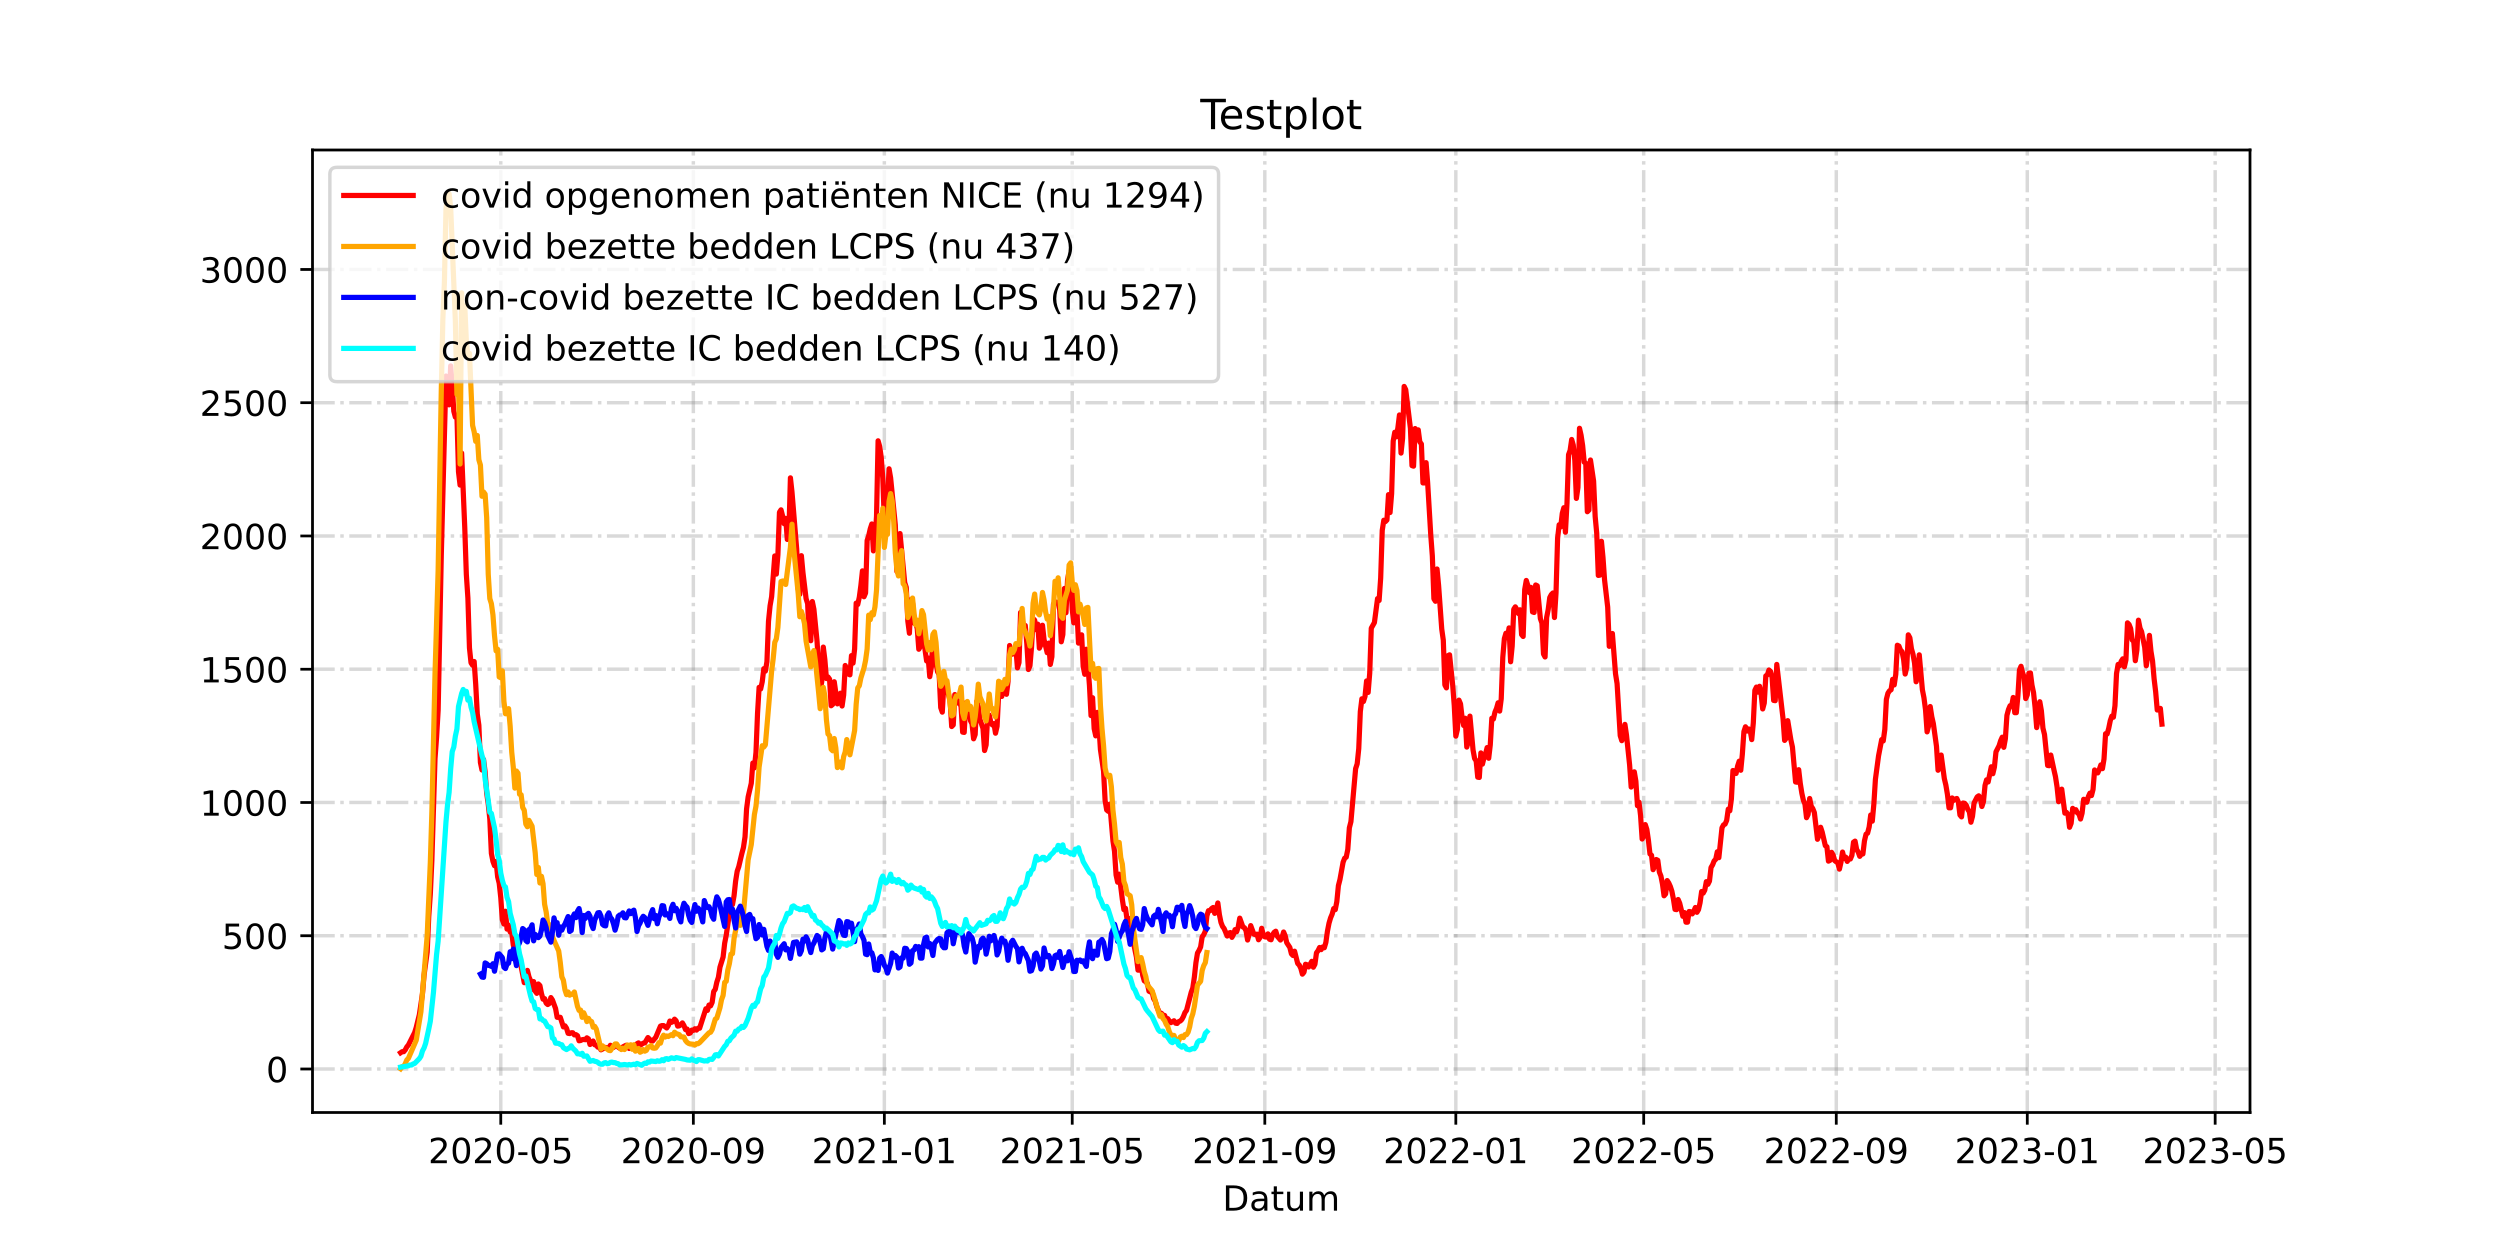 <?xml version="1.0" encoding="utf-8" standalone="no"?>
<!DOCTYPE svg PUBLIC "-//W3C//DTD SVG 1.1//EN"
  "http://www.w3.org/Graphics/SVG/1.1/DTD/svg11.dtd">
<!-- Created with matplotlib (https://matplotlib.org/) -->
<svg height="360pt" version="1.1" viewBox="0 0 720 360" width="720pt" xmlns="http://www.w3.org/2000/svg" xmlns:xlink="http://www.w3.org/1999/xlink">
 <defs>
  <style type="text/css">*{stroke-linecap:butt;stroke-linejoin:round;}</style>
 </defs>
 <g id="figure_1">
  <g id="patch_1">
   <path d="M 0 360 
L 720 360 
L 720 0 
L 0 0 
z
" style="fill:#ffffff;"/>
  </g>
  <g id="axes_1">
   <g id="patch_2">
    <path d="M 90 320.4 
L 648 320.4 
L 648 43.2 
L 90 43.2 
z
" style="fill:#ffffff;"/>
   </g>
   <g id="matplotlib.axis_1">
    <g id="xtick_1">
     <g id="line2d_1">
      <path clip-path="url(#p80d9afe8b5)" d="M 144.222 320.4 
L 144.222 43.2 
" style="fill:none;stroke:#808080;stroke-dasharray:6.4,1.6,1,1.6;stroke-dashoffset:0;stroke-opacity:0.3;"/>
     </g>
     <g id="line2d_2">
      <defs>
       <path d="M 0 0 
L 0 3.5 
" id="m2da2e641c4" style="stroke:#000000;stroke-width:0.8;"/>
      </defs>
      <g>
       <use style="stroke:#000000;stroke-width:0.8;" x="144.222" xlink:href="#m2da2e641c4" y="320.4"/>
      </g>
     </g>
     <g id="text_1">
      <!-- 2020-05 -->
      <g transform="translate(123.33 334.998)scale(0.1 -0.1)">
       <defs>
        <path d="M 19.188 8.297 
L 53.609 8.297 
L 53.609 0 
L 7.328 0 
L 7.328 8.297 
Q 12.938 14.109 22.625 23.891 
Q 32.328 33.688 34.812 36.531 
Q 39.547 41.844 41.422 45.531 
Q 43.312 49.219 43.312 52.781 
Q 43.312 58.594 39.234 62.25 
Q 35.156 65.922 28.609 65.922 
Q 23.969 65.922 18.812 64.312 
Q 13.672 62.703 7.812 59.422 
L 7.812 69.391 
Q 13.766 71.781 18.938 73 
Q 24.125 74.219 28.422 74.219 
Q 39.75 74.219 46.484 68.547 
Q 53.219 62.891 53.219 53.422 
Q 53.219 48.922 51.531 44.891 
Q 49.859 40.875 45.406 35.406 
Q 44.188 33.984 37.641 27.219 
Q 31.109 20.453 19.188 8.297 
z
" id="DejaVuSans-50"/>
        <path d="M 31.781 66.406 
Q 24.172 66.406 20.328 58.906 
Q 16.5 51.422 16.5 36.375 
Q 16.5 21.391 20.328 13.891 
Q 24.172 6.391 31.781 6.391 
Q 39.453 6.391 43.281 13.891 
Q 47.125 21.391 47.125 36.375 
Q 47.125 51.422 43.281 58.906 
Q 39.453 66.406 31.781 66.406 
z
M 31.781 74.219 
Q 44.047 74.219 50.516 64.516 
Q 56.984 54.828 56.984 36.375 
Q 56.984 17.969 50.516 8.266 
Q 44.047 -1.422 31.781 -1.422 
Q 19.531 -1.422 13.062 8.266 
Q 6.594 17.969 6.594 36.375 
Q 6.594 54.828 13.062 64.516 
Q 19.531 74.219 31.781 74.219 
z
" id="DejaVuSans-48"/>
        <path d="M 4.891 31.391 
L 31.203 31.391 
L 31.203 23.391 
L 4.891 23.391 
z
" id="DejaVuSans-45"/>
        <path d="M 10.797 72.906 
L 49.516 72.906 
L 49.516 64.594 
L 19.828 64.594 
L 19.828 46.734 
Q 21.969 47.469 24.109 47.828 
Q 26.266 48.188 28.422 48.188 
Q 40.625 48.188 47.75 41.5 
Q 54.891 34.812 54.891 23.391 
Q 54.891 11.625 47.562 5.094 
Q 40.234 -1.422 26.906 -1.422 
Q 22.312 -1.422 17.547 -0.641 
Q 12.797 0.141 7.719 1.703 
L 7.719 11.625 
Q 12.109 9.234 16.797 8.062 
Q 21.484 6.891 26.703 6.891 
Q 35.156 6.891 40.078 11.328 
Q 45.016 15.766 45.016 23.391 
Q 45.016 31 40.078 35.438 
Q 35.156 39.891 26.703 39.891 
Q 22.75 39.891 18.812 39.016 
Q 14.891 38.141 10.797 36.281 
z
" id="DejaVuSans-53"/>
       </defs>
       <use xlink:href="#DejaVuSans-50"/>
       <use x="63.623" xlink:href="#DejaVuSans-48"/>
       <use x="127.246" xlink:href="#DejaVuSans-50"/>
       <use x="190.869" xlink:href="#DejaVuSans-48"/>
       <use x="254.492" xlink:href="#DejaVuSans-45"/>
       <use x="290.576" xlink:href="#DejaVuSans-48"/>
       <use x="354.199" xlink:href="#DejaVuSans-53"/>
      </g>
     </g>
    </g>
    <g id="xtick_2">
     <g id="line2d_3">
      <path clip-path="url(#p80d9afe8b5)" d="M 199.684 320.4 
L 199.684 43.2 
" style="fill:none;stroke:#808080;stroke-dasharray:6.4,1.6,1,1.6;stroke-dashoffset:0;stroke-opacity:0.3;"/>
     </g>
     <g id="line2d_4">
      <g>
       <use style="stroke:#000000;stroke-width:0.8;" x="199.684" xlink:href="#m2da2e641c4" y="320.4"/>
      </g>
     </g>
     <g id="text_2">
      <!-- 2020-09 -->
      <g transform="translate(178.792 334.998)scale(0.1 -0.1)">
       <defs>
        <path d="M 10.984 1.516 
L 10.984 10.5 
Q 14.703 8.734 18.5 7.812 
Q 22.312 6.891 25.984 6.891 
Q 35.75 6.891 40.891 13.453 
Q 46.047 20.016 46.781 33.406 
Q 43.953 29.203 39.594 26.953 
Q 35.25 24.703 29.984 24.703 
Q 19.047 24.703 12.672 31.312 
Q 6.297 37.938 6.297 49.422 
Q 6.297 60.641 12.938 67.422 
Q 19.578 74.219 30.609 74.219 
Q 43.266 74.219 49.922 64.516 
Q 56.594 54.828 56.594 36.375 
Q 56.594 19.141 48.406 8.859 
Q 40.234 -1.422 26.422 -1.422 
Q 22.703 -1.422 18.891 -0.688 
Q 15.094 0.047 10.984 1.516 
z
M 30.609 32.422 
Q 37.25 32.422 41.125 36.953 
Q 45.016 41.5 45.016 49.422 
Q 45.016 57.281 41.125 61.844 
Q 37.25 66.406 30.609 66.406 
Q 23.969 66.406 20.094 61.844 
Q 16.219 57.281 16.219 49.422 
Q 16.219 41.5 20.094 36.953 
Q 23.969 32.422 30.609 32.422 
z
" id="DejaVuSans-57"/>
       </defs>
       <use xlink:href="#DejaVuSans-50"/>
       <use x="63.623" xlink:href="#DejaVuSans-48"/>
       <use x="127.246" xlink:href="#DejaVuSans-50"/>
       <use x="190.869" xlink:href="#DejaVuSans-48"/>
       <use x="254.492" xlink:href="#DejaVuSans-45"/>
       <use x="290.576" xlink:href="#DejaVuSans-48"/>
       <use x="354.199" xlink:href="#DejaVuSans-57"/>
      </g>
     </g>
    </g>
    <g id="xtick_3">
     <g id="line2d_5">
      <path clip-path="url(#p80d9afe8b5)" d="M 254.695 320.4 
L 254.695 43.2 
" style="fill:none;stroke:#808080;stroke-dasharray:6.4,1.6,1,1.6;stroke-dashoffset:0;stroke-opacity:0.3;"/>
     </g>
     <g id="line2d_6">
      <g>
       <use style="stroke:#000000;stroke-width:0.8;" x="254.695" xlink:href="#m2da2e641c4" y="320.4"/>
      </g>
     </g>
     <g id="text_3">
      <!-- 2021-01 -->
      <g transform="translate(233.803 334.998)scale(0.1 -0.1)">
       <defs>
        <path d="M 12.406 8.297 
L 28.516 8.297 
L 28.516 63.922 
L 10.984 60.406 
L 10.984 69.391 
L 28.422 72.906 
L 38.281 72.906 
L 38.281 8.297 
L 54.391 8.297 
L 54.391 0 
L 12.406 0 
z
" id="DejaVuSans-49"/>
       </defs>
       <use xlink:href="#DejaVuSans-50"/>
       <use x="63.623" xlink:href="#DejaVuSans-48"/>
       <use x="127.246" xlink:href="#DejaVuSans-50"/>
       <use x="190.869" xlink:href="#DejaVuSans-49"/>
       <use x="254.492" xlink:href="#DejaVuSans-45"/>
       <use x="290.576" xlink:href="#DejaVuSans-48"/>
       <use x="354.199" xlink:href="#DejaVuSans-49"/>
      </g>
     </g>
    </g>
    <g id="xtick_4">
     <g id="line2d_7">
      <path clip-path="url(#p80d9afe8b5)" d="M 308.804 320.4 
L 308.804 43.2 
" style="fill:none;stroke:#808080;stroke-dasharray:6.4,1.6,1,1.6;stroke-dashoffset:0;stroke-opacity:0.3;"/>
     </g>
     <g id="line2d_8">
      <g>
       <use style="stroke:#000000;stroke-width:0.8;" x="308.804" xlink:href="#m2da2e641c4" y="320.4"/>
      </g>
     </g>
     <g id="text_4">
      <!-- 2021-05 -->
      <g transform="translate(287.912 334.998)scale(0.1 -0.1)">
       <use xlink:href="#DejaVuSans-50"/>
       <use x="63.623" xlink:href="#DejaVuSans-48"/>
       <use x="127.246" xlink:href="#DejaVuSans-50"/>
       <use x="190.869" xlink:href="#DejaVuSans-49"/>
       <use x="254.492" xlink:href="#DejaVuSans-45"/>
       <use x="290.576" xlink:href="#DejaVuSans-48"/>
       <use x="354.199" xlink:href="#DejaVuSans-53"/>
      </g>
     </g>
    </g>
    <g id="xtick_5">
     <g id="line2d_9">
      <path clip-path="url(#p80d9afe8b5)" d="M 364.265 320.4 
L 364.265 43.2 
" style="fill:none;stroke:#808080;stroke-dasharray:6.4,1.6,1,1.6;stroke-dashoffset:0;stroke-opacity:0.3;"/>
     </g>
     <g id="line2d_10">
      <g>
       <use style="stroke:#000000;stroke-width:0.8;" x="364.265" xlink:href="#m2da2e641c4" y="320.4"/>
      </g>
     </g>
     <g id="text_5">
      <!-- 2021-09 -->
      <g transform="translate(343.374 334.998)scale(0.1 -0.1)">
       <use xlink:href="#DejaVuSans-50"/>
       <use x="63.623" xlink:href="#DejaVuSans-48"/>
       <use x="127.246" xlink:href="#DejaVuSans-50"/>
       <use x="190.869" xlink:href="#DejaVuSans-49"/>
       <use x="254.492" xlink:href="#DejaVuSans-45"/>
       <use x="290.576" xlink:href="#DejaVuSans-48"/>
       <use x="354.199" xlink:href="#DejaVuSans-57"/>
      </g>
     </g>
    </g>
    <g id="xtick_6">
     <g id="line2d_11">
      <path clip-path="url(#p80d9afe8b5)" d="M 419.276 320.4 
L 419.276 43.2 
" style="fill:none;stroke:#808080;stroke-dasharray:6.4,1.6,1,1.6;stroke-dashoffset:0;stroke-opacity:0.3;"/>
     </g>
     <g id="line2d_12">
      <g>
       <use style="stroke:#000000;stroke-width:0.8;" x="419.276" xlink:href="#m2da2e641c4" y="320.4"/>
      </g>
     </g>
     <g id="text_6">
      <!-- 2022-01 -->
      <g transform="translate(398.385 334.998)scale(0.1 -0.1)">
       <use xlink:href="#DejaVuSans-50"/>
       <use x="63.623" xlink:href="#DejaVuSans-48"/>
       <use x="127.246" xlink:href="#DejaVuSans-50"/>
       <use x="190.869" xlink:href="#DejaVuSans-50"/>
       <use x="254.492" xlink:href="#DejaVuSans-45"/>
       <use x="290.576" xlink:href="#DejaVuSans-48"/>
       <use x="354.199" xlink:href="#DejaVuSans-49"/>
      </g>
     </g>
    </g>
    <g id="xtick_7">
     <g id="line2d_13">
      <path clip-path="url(#p80d9afe8b5)" d="M 473.385 320.4 
L 473.385 43.2 
" style="fill:none;stroke:#808080;stroke-dasharray:6.4,1.6,1,1.6;stroke-dashoffset:0;stroke-opacity:0.3;"/>
     </g>
     <g id="line2d_14">
      <g>
       <use style="stroke:#000000;stroke-width:0.8;" x="473.385" xlink:href="#m2da2e641c4" y="320.4"/>
      </g>
     </g>
     <g id="text_7">
      <!-- 2022-05 -->
      <g transform="translate(452.494 334.998)scale(0.1 -0.1)">
       <use xlink:href="#DejaVuSans-50"/>
       <use x="63.623" xlink:href="#DejaVuSans-48"/>
       <use x="127.246" xlink:href="#DejaVuSans-50"/>
       <use x="190.869" xlink:href="#DejaVuSans-50"/>
       <use x="254.492" xlink:href="#DejaVuSans-45"/>
       <use x="290.576" xlink:href="#DejaVuSans-48"/>
       <use x="354.199" xlink:href="#DejaVuSans-53"/>
      </g>
     </g>
    </g>
    <g id="xtick_8">
     <g id="line2d_15">
      <path clip-path="url(#p80d9afe8b5)" d="M 528.847 320.4 
L 528.847 43.2 
" style="fill:none;stroke:#808080;stroke-dasharray:6.4,1.6,1,1.6;stroke-dashoffset:0;stroke-opacity:0.3;"/>
     </g>
     <g id="line2d_16">
      <g>
       <use style="stroke:#000000;stroke-width:0.8;" x="528.847" xlink:href="#m2da2e641c4" y="320.4"/>
      </g>
     </g>
     <g id="text_8">
      <!-- 2022-09 -->
      <g transform="translate(507.956 334.998)scale(0.1 -0.1)">
       <use xlink:href="#DejaVuSans-50"/>
       <use x="63.623" xlink:href="#DejaVuSans-48"/>
       <use x="127.246" xlink:href="#DejaVuSans-50"/>
       <use x="190.869" xlink:href="#DejaVuSans-50"/>
       <use x="254.492" xlink:href="#DejaVuSans-45"/>
       <use x="290.576" xlink:href="#DejaVuSans-48"/>
       <use x="354.199" xlink:href="#DejaVuSans-57"/>
      </g>
     </g>
    </g>
    <g id="xtick_9">
     <g id="line2d_17">
      <path clip-path="url(#p80d9afe8b5)" d="M 583.858 320.4 
L 583.858 43.2 
" style="fill:none;stroke:#808080;stroke-dasharray:6.4,1.6,1,1.6;stroke-dashoffset:0;stroke-opacity:0.3;"/>
     </g>
     <g id="line2d_18">
      <g>
       <use style="stroke:#000000;stroke-width:0.8;" x="583.858" xlink:href="#m2da2e641c4" y="320.4"/>
      </g>
     </g>
     <g id="text_9">
      <!-- 2023-01 -->
      <g transform="translate(562.967 334.998)scale(0.1 -0.1)">
       <defs>
        <path d="M 40.578 39.312 
Q 47.656 37.797 51.625 33 
Q 55.609 28.219 55.609 21.188 
Q 55.609 10.406 48.188 4.484 
Q 40.766 -1.422 27.094 -1.422 
Q 22.516 -1.422 17.656 -0.516 
Q 12.797 0.391 7.625 2.203 
L 7.625 11.719 
Q 11.719 9.328 16.594 8.109 
Q 21.484 6.891 26.812 6.891 
Q 36.078 6.891 40.938 10.547 
Q 45.797 14.203 45.797 21.188 
Q 45.797 27.641 41.281 31.266 
Q 36.766 34.906 28.719 34.906 
L 20.219 34.906 
L 20.219 43.016 
L 29.109 43.016 
Q 36.375 43.016 40.234 45.922 
Q 44.094 48.828 44.094 54.297 
Q 44.094 59.906 40.109 62.906 
Q 36.141 65.922 28.719 65.922 
Q 24.656 65.922 20.016 65.031 
Q 15.375 64.156 9.812 62.312 
L 9.812 71.094 
Q 15.438 72.656 20.344 73.438 
Q 25.25 74.219 29.594 74.219 
Q 40.828 74.219 47.359 69.109 
Q 53.906 64.016 53.906 55.328 
Q 53.906 49.266 50.438 45.094 
Q 46.969 40.922 40.578 39.312 
z
" id="DejaVuSans-51"/>
       </defs>
       <use xlink:href="#DejaVuSans-50"/>
       <use x="63.623" xlink:href="#DejaVuSans-48"/>
       <use x="127.246" xlink:href="#DejaVuSans-50"/>
       <use x="190.869" xlink:href="#DejaVuSans-51"/>
       <use x="254.492" xlink:href="#DejaVuSans-45"/>
       <use x="290.576" xlink:href="#DejaVuSans-48"/>
       <use x="354.199" xlink:href="#DejaVuSans-49"/>
      </g>
     </g>
    </g>
    <g id="xtick_10">
     <g id="line2d_19">
      <path clip-path="url(#p80d9afe8b5)" d="M 637.967 320.4 
L 637.967 43.2 
" style="fill:none;stroke:#808080;stroke-dasharray:6.4,1.6,1,1.6;stroke-dashoffset:0;stroke-opacity:0.3;"/>
     </g>
     <g id="line2d_20">
      <g>
       <use style="stroke:#000000;stroke-width:0.8;" x="637.967" xlink:href="#m2da2e641c4" y="320.4"/>
      </g>
     </g>
     <g id="text_10">
      <!-- 2023-05 -->
      <g transform="translate(617.076 334.998)scale(0.1 -0.1)">
       <use xlink:href="#DejaVuSans-50"/>
       <use x="63.623" xlink:href="#DejaVuSans-48"/>
       <use x="127.246" xlink:href="#DejaVuSans-50"/>
       <use x="190.869" xlink:href="#DejaVuSans-51"/>
       <use x="254.492" xlink:href="#DejaVuSans-45"/>
       <use x="290.576" xlink:href="#DejaVuSans-48"/>
       <use x="354.199" xlink:href="#DejaVuSans-53"/>
      </g>
     </g>
    </g>
    <g id="text_11">
     <!-- Datum -->
     <g transform="translate(352.087 348.677)scale(0.1 -0.1)">
      <defs>
       <path d="M 19.672 64.797 
L 19.672 8.109 
L 31.594 8.109 
Q 46.688 8.109 53.688 14.938 
Q 60.688 21.781 60.688 36.531 
Q 60.688 51.172 53.688 57.984 
Q 46.688 64.797 31.594 64.797 
z
M 9.812 72.906 
L 30.078 72.906 
Q 51.266 72.906 61.172 64.094 
Q 71.094 55.281 71.094 36.531 
Q 71.094 17.672 61.125 8.828 
Q 51.172 0 30.078 0 
L 9.812 0 
z
" id="DejaVuSans-68"/>
       <path d="M 34.281 27.484 
Q 23.391 27.484 19.188 25 
Q 14.984 22.516 14.984 16.5 
Q 14.984 11.719 18.141 8.906 
Q 21.297 6.109 26.703 6.109 
Q 34.188 6.109 38.703 11.406 
Q 43.219 16.703 43.219 25.484 
L 43.219 27.484 
z
M 52.203 31.203 
L 52.203 0 
L 43.219 0 
L 43.219 8.297 
Q 40.141 3.328 35.547 0.953 
Q 30.953 -1.422 24.312 -1.422 
Q 15.922 -1.422 10.953 3.297 
Q 6 8.016 6 15.922 
Q 6 25.141 12.172 29.828 
Q 18.359 34.516 30.609 34.516 
L 43.219 34.516 
L 43.219 35.406 
Q 43.219 41.609 39.141 45 
Q 35.062 48.391 27.688 48.391 
Q 23 48.391 18.547 47.266 
Q 14.109 46.141 10.016 43.891 
L 10.016 52.203 
Q 14.938 54.109 19.578 55.047 
Q 24.219 56 28.609 56 
Q 40.484 56 46.344 49.844 
Q 52.203 43.703 52.203 31.203 
z
" id="DejaVuSans-97"/>
       <path d="M 18.312 70.219 
L 18.312 54.688 
L 36.812 54.688 
L 36.812 47.703 
L 18.312 47.703 
L 18.312 18.016 
Q 18.312 11.328 20.141 9.422 
Q 21.969 7.516 27.594 7.516 
L 36.812 7.516 
L 36.812 0 
L 27.594 0 
Q 17.188 0 13.234 3.875 
Q 9.281 7.766 9.281 18.016 
L 9.281 47.703 
L 2.688 47.703 
L 2.688 54.688 
L 9.281 54.688 
L 9.281 70.219 
z
" id="DejaVuSans-116"/>
       <path d="M 8.5 21.578 
L 8.5 54.688 
L 17.484 54.688 
L 17.484 21.922 
Q 17.484 14.156 20.5 10.266 
Q 23.531 6.391 29.594 6.391 
Q 36.859 6.391 41.078 11.031 
Q 45.312 15.672 45.312 23.688 
L 45.312 54.688 
L 54.297 54.688 
L 54.297 0 
L 45.312 0 
L 45.312 8.406 
Q 42.047 3.422 37.719 1 
Q 33.406 -1.422 27.688 -1.422 
Q 18.266 -1.422 13.375 4.438 
Q 8.5 10.297 8.5 21.578 
z
M 31.109 56 
z
" id="DejaVuSans-117"/>
       <path d="M 52 44.188 
Q 55.375 50.25 60.062 53.125 
Q 64.75 56 71.094 56 
Q 79.641 56 84.281 50.016 
Q 88.922 44.047 88.922 33.016 
L 88.922 0 
L 79.891 0 
L 79.891 32.719 
Q 79.891 40.578 77.094 44.375 
Q 74.312 48.188 68.609 48.188 
Q 61.625 48.188 57.562 43.547 
Q 53.516 38.922 53.516 30.906 
L 53.516 0 
L 44.484 0 
L 44.484 32.719 
Q 44.484 40.625 41.703 44.406 
Q 38.922 48.188 33.109 48.188 
Q 26.219 48.188 22.156 43.531 
Q 18.109 38.875 18.109 30.906 
L 18.109 0 
L 9.078 0 
L 9.078 54.688 
L 18.109 54.688 
L 18.109 46.188 
Q 21.188 51.219 25.484 53.609 
Q 29.781 56 35.688 56 
Q 41.656 56 45.828 52.969 
Q 50 49.953 52 44.188 
z
" id="DejaVuSans-109"/>
      </defs>
      <use xlink:href="#DejaVuSans-68"/>
      <use x="77.002" xlink:href="#DejaVuSans-97"/>
      <use x="138.281" xlink:href="#DejaVuSans-116"/>
      <use x="177.49" xlink:href="#DejaVuSans-117"/>
      <use x="240.869" xlink:href="#DejaVuSans-109"/>
     </g>
    </g>
   </g>
   <g id="matplotlib.axis_2">
    <g id="ytick_1">
     <g id="line2d_21">
      <path clip-path="url(#p80d9afe8b5)" d="M 90 307.877 
L 648 307.877 
" style="fill:none;stroke:#808080;stroke-dasharray:6.4,1.6,1,1.6;stroke-dashoffset:0;stroke-opacity:0.3;"/>
     </g>
     <g id="line2d_22">
      <defs>
       <path d="M 0 0 
L -3.5 0 
" id="m860782c6c1" style="stroke:#000000;stroke-width:0.8;"/>
      </defs>
      <g>
       <use style="stroke:#000000;stroke-width:0.8;" x="90" xlink:href="#m860782c6c1" y="307.877"/>
      </g>
     </g>
     <g id="text_12">
      <!-- 0 -->
      <g transform="translate(76.638 311.676)scale(0.1 -0.1)">
       <use xlink:href="#DejaVuSans-48"/>
      </g>
     </g>
    </g>
    <g id="ytick_2">
     <g id="line2d_23">
      <path clip-path="url(#p80d9afe8b5)" d="M 90 269.497 
L 648 269.497 
" style="fill:none;stroke:#808080;stroke-dasharray:6.4,1.6,1,1.6;stroke-dashoffset:0;stroke-opacity:0.3;"/>
     </g>
     <g id="line2d_24">
      <g>
       <use style="stroke:#000000;stroke-width:0.8;" x="90" xlink:href="#m860782c6c1" y="269.497"/>
      </g>
     </g>
     <g id="text_13">
      <!-- 500 -->
      <g transform="translate(63.913 273.296)scale(0.1 -0.1)">
       <use xlink:href="#DejaVuSans-53"/>
       <use x="63.623" xlink:href="#DejaVuSans-48"/>
       <use x="127.246" xlink:href="#DejaVuSans-48"/>
      </g>
     </g>
    </g>
    <g id="ytick_3">
     <g id="line2d_25">
      <path clip-path="url(#p80d9afe8b5)" d="M 90 231.118 
L 648 231.118 
" style="fill:none;stroke:#808080;stroke-dasharray:6.4,1.6,1,1.6;stroke-dashoffset:0;stroke-opacity:0.3;"/>
     </g>
     <g id="line2d_26">
      <g>
       <use style="stroke:#000000;stroke-width:0.8;" x="90" xlink:href="#m860782c6c1" y="231.118"/>
      </g>
     </g>
     <g id="text_14">
      <!-- 1000 -->
      <g transform="translate(57.55 234.917)scale(0.1 -0.1)">
       <use xlink:href="#DejaVuSans-49"/>
       <use x="63.623" xlink:href="#DejaVuSans-48"/>
       <use x="127.246" xlink:href="#DejaVuSans-48"/>
       <use x="190.869" xlink:href="#DejaVuSans-48"/>
      </g>
     </g>
    </g>
    <g id="ytick_4">
     <g id="line2d_27">
      <path clip-path="url(#p80d9afe8b5)" d="M 90 192.738 
L 648 192.738 
" style="fill:none;stroke:#808080;stroke-dasharray:6.4,1.6,1,1.6;stroke-dashoffset:0;stroke-opacity:0.3;"/>
     </g>
     <g id="line2d_28">
      <g>
       <use style="stroke:#000000;stroke-width:0.8;" x="90" xlink:href="#m860782c6c1" y="192.738"/>
      </g>
     </g>
     <g id="text_15">
      <!-- 1500 -->
      <g transform="translate(57.55 196.537)scale(0.1 -0.1)">
       <use xlink:href="#DejaVuSans-49"/>
       <use x="63.623" xlink:href="#DejaVuSans-53"/>
       <use x="127.246" xlink:href="#DejaVuSans-48"/>
       <use x="190.869" xlink:href="#DejaVuSans-48"/>
      </g>
     </g>
    </g>
    <g id="ytick_5">
     <g id="line2d_29">
      <path clip-path="url(#p80d9afe8b5)" d="M 90 154.359 
L 648 154.359 
" style="fill:none;stroke:#808080;stroke-dasharray:6.4,1.6,1,1.6;stroke-dashoffset:0;stroke-opacity:0.3;"/>
     </g>
     <g id="line2d_30">
      <g>
       <use style="stroke:#000000;stroke-width:0.8;" x="90" xlink:href="#m860782c6c1" y="154.359"/>
      </g>
     </g>
     <g id="text_16">
      <!-- 2000 -->
      <g transform="translate(57.55 158.158)scale(0.1 -0.1)">
       <use xlink:href="#DejaVuSans-50"/>
       <use x="63.623" xlink:href="#DejaVuSans-48"/>
       <use x="127.246" xlink:href="#DejaVuSans-48"/>
       <use x="190.869" xlink:href="#DejaVuSans-48"/>
      </g>
     </g>
    </g>
    <g id="ytick_6">
     <g id="line2d_31">
      <path clip-path="url(#p80d9afe8b5)" d="M 90 115.979 
L 648 115.979 
" style="fill:none;stroke:#808080;stroke-dasharray:6.4,1.6,1,1.6;stroke-dashoffset:0;stroke-opacity:0.3;"/>
     </g>
     <g id="line2d_32">
      <g>
       <use style="stroke:#000000;stroke-width:0.8;" x="90" xlink:href="#m860782c6c1" y="115.979"/>
      </g>
     </g>
     <g id="text_17">
      <!-- 2500 -->
      <g transform="translate(57.55 119.778)scale(0.1 -0.1)">
       <use xlink:href="#DejaVuSans-50"/>
       <use x="63.623" xlink:href="#DejaVuSans-53"/>
       <use x="127.246" xlink:href="#DejaVuSans-48"/>
       <use x="190.869" xlink:href="#DejaVuSans-48"/>
      </g>
     </g>
    </g>
    <g id="ytick_7">
     <g id="line2d_33">
      <path clip-path="url(#p80d9afe8b5)" d="M 90 77.6 
L 648 77.6 
" style="fill:none;stroke:#808080;stroke-dasharray:6.4,1.6,1,1.6;stroke-dashoffset:0;stroke-opacity:0.3;"/>
     </g>
     <g id="line2d_34">
      <g>
       <use style="stroke:#000000;stroke-width:0.8;" x="90" xlink:href="#m860782c6c1" y="77.6"/>
      </g>
     </g>
     <g id="text_18">
      <!-- 3000 -->
      <g transform="translate(57.55 81.399)scale(0.1 -0.1)">
       <use xlink:href="#DejaVuSans-51"/>
       <use x="63.623" xlink:href="#DejaVuSans-48"/>
       <use x="127.246" xlink:href="#DejaVuSans-48"/>
       <use x="190.869" xlink:href="#DejaVuSans-48"/>
      </g>
     </g>
    </g>
   </g>
   <g id="line2d_35">
    <path clip-path="url(#p80d9afe8b5)" d="M 115.364 303.194 
L 115.815 302.887 
L 116.265 302.887 
L 116.716 302.35 
L 117.167 301.506 
L 117.618 300.968 
L 119.422 297.361 
L 119.873 295.902 
L 120.775 292.218 
L 121.676 286.154 
L 122.127 280.858 
L 123.029 274.18 
L 123.48 263.971 
L 123.931 257.523 
L 124.382 247.698 
L 125.284 218.452 
L 125.735 212.312 
L 126.185 204.559 
L 127.087 160.039 
L 128.44 108.303 
L 129.342 116.593 
L 129.793 105.386 
L 130.244 110.913 
L 130.695 118.435 
L 131.145 120.124 
L 131.596 119.664 
L 132.047 135.86 
L 132.498 139.698 
L 132.949 130.487 
L 133.851 151.979 
L 134.302 165.412 
L 134.753 172.243 
L 135.204 186.597 
L 135.655 190.896 
L 136.105 191.587 
L 136.556 190.512 
L 137.007 197.113 
L 137.458 205.634 
L 137.909 208.858 
L 138.36 219.604 
L 138.811 221.753 
L 139.262 218.759 
L 139.713 222.29 
L 140.164 228.431 
L 140.615 231.578 
L 141.065 235.877 
L 141.516 245.779 
L 141.967 248.081 
L 142.418 249.31 
L 142.869 248.081 
L 143.32 252.533 
L 143.771 254.376 
L 144.222 258.521 
L 144.673 264.892 
L 145.124 266.12 
L 145.575 262.435 
L 146.025 267.578 
L 146.476 266.427 
L 146.927 268.423 
L 147.378 268.499 
L 147.829 272.184 
L 148.28 273.565 
L 148.731 271.339 
L 150.985 283.007 
L 151.436 281.932 
L 151.887 279.476 
L 152.338 281.318 
L 152.789 282.393 
L 153.24 285.003 
L 153.691 282.7 
L 154.142 285.463 
L 154.593 286.077 
L 155.044 283.391 
L 155.495 283.851 
L 155.945 286.154 
L 156.396 287.766 
L 156.847 287.612 
L 157.298 288.917 
L 157.749 289.301 
L 158.2 288.994 
L 158.651 287.305 
L 159.102 287.996 
L 160.004 290.452 
L 160.455 292.986 
L 161.356 292.986 
L 162.258 295.749 
L 162.709 295.442 
L 163.16 296.133 
L 163.611 297.591 
L 164.062 297.668 
L 164.513 297.438 
L 164.964 297.438 
L 165.415 298.052 
L 165.865 297.975 
L 166.316 298.282 
L 166.767 299.74 
L 167.218 299.664 
L 167.669 299.433 
L 168.12 299.357 
L 168.571 299.433 
L 169.022 298.896 
L 169.473 299.203 
L 169.924 300.815 
L 170.375 300.508 
L 170.825 299.817 
L 171.276 300.892 
L 171.727 301.045 
L 172.178 301.583 
L 172.629 301.583 
L 173.08 302.35 
L 174.433 301.659 
L 174.884 301.813 
L 175.335 301.813 
L 175.785 301.045 
L 176.236 301.659 
L 176.687 301.659 
L 177.138 301.122 
L 177.589 301.045 
L 178.04 301.583 
L 178.491 301.89 
L 178.942 302.043 
L 179.393 301.506 
L 180.295 301.045 
L 180.745 301.122 
L 181.196 301.966 
L 181.647 301.429 
L 182.098 301.583 
L 183 301.199 
L 183.451 300.585 
L 183.902 300.354 
L 184.353 301.045 
L 185.255 300.431 
L 185.705 300.354 
L 186.607 298.819 
L 187.509 299.74 
L 187.96 299.817 
L 188.862 298.742 
L 190.215 295.519 
L 190.665 295.365 
L 191.116 295.365 
L 192.018 296.056 
L 192.469 295.365 
L 192.92 294.06 
L 193.371 294.444 
L 193.822 294.214 
L 194.273 293.523 
L 194.724 293.983 
L 195.175 295.519 
L 195.625 295.442 
L 196.076 295.135 
L 196.527 294.597 
L 196.978 295.365 
L 197.429 296.516 
L 197.88 296.363 
L 198.331 297.668 
L 198.782 297.514 
L 199.233 296.67 
L 199.684 296.747 
L 200.135 296.286 
L 200.585 296.67 
L 201.036 296.133 
L 201.487 296.133 
L 203.291 290.529 
L 203.742 290.99 
L 204.193 289.455 
L 204.644 289.685 
L 205.095 288.687 
L 205.545 285.54 
L 205.996 284.926 
L 206.447 282.853 
L 206.898 281.472 
L 207.349 278.555 
L 208.251 275.638 
L 208.702 271.646 
L 209.153 269.344 
L 210.505 260.133 
L 210.956 260.516 
L 211.407 257.983 
L 211.858 253.762 
L 212.309 250.922 
L 212.76 249.617 
L 213.662 245.779 
L 214.113 244.09 
L 214.564 241.02 
L 215.015 232.96 
L 215.465 229.506 
L 216.367 225.591 
L 216.818 219.757 
L 217.269 221.139 
L 217.72 216.687 
L 218.171 205.403 
L 218.622 197.958 
L 219.073 198.418 
L 219.524 196.346 
L 219.975 192.585 
L 220.425 193.275 
L 220.876 190.589 
L 221.327 178.922 
L 221.778 174.47 
L 222.229 171.86 
L 223.131 160.116 
L 223.582 165.335 
L 224.033 159.809 
L 224.484 147.527 
L 224.935 146.836 
L 225.385 148.602 
L 225.836 150.828 
L 226.287 149.293 
L 226.738 155.357 
L 227.189 153.668 
L 227.64 137.625 
L 228.091 141.693 
L 229.444 158.12 
L 229.895 169.634 
L 230.345 171.169 
L 230.796 160.039 
L 231.247 164.875 
L 232.149 172.397 
L 232.6 173.855 
L 233.051 184.141 
L 233.502 184.525 
L 233.953 173.241 
L 234.404 175.467 
L 235.305 184.602 
L 236.207 198.956 
L 236.658 196.346 
L 237.109 186.367 
L 237.56 189.975 
L 238.011 195.425 
L 238.462 194.964 
L 238.913 195.578 
L 239.364 203.254 
L 239.815 202.87 
L 240.265 196.346 
L 241.167 202.717 
L 241.618 202.18 
L 242.069 199.646 
L 242.52 203.331 
L 242.971 200.184 
L 243.422 191.664 
L 244.324 194.12 
L 244.775 194.35 
L 245.225 188.823 
L 245.676 190.973 
L 246.127 186.904 
L 246.578 173.702 
L 247.029 174.086 
L 247.48 172.013 
L 247.931 168.636 
L 248.382 164.414 
L 248.833 171.86 
L 249.284 170.785 
L 249.735 155.664 
L 250.185 154.282 
L 250.636 152.286 
L 251.087 150.904 
L 251.538 158.657 
L 251.989 155.664 
L 252.44 148.678 
L 252.891 126.956 
L 253.342 128.568 
L 253.793 131.715 
L 254.244 137.779 
L 254.695 150.29 
L 255.145 146.452 
L 255.596 144.61 
L 256.047 135.015 
L 256.498 137.625 
L 257.851 151.212 
L 258.302 164.568 
L 258.753 163.8 
L 259.204 153.668 
L 260.556 167.791 
L 261.007 169.173 
L 261.458 178.922 
L 261.909 182.376 
L 262.36 172.704 
L 262.811 173.702 
L 263.262 179.459 
L 263.713 179.382 
L 264.164 180.994 
L 264.615 186.981 
L 265.065 186.214 
L 265.516 178.922 
L 265.967 182.452 
L 266.418 187.212 
L 266.869 190.359 
L 267.32 189.514 
L 267.771 194.887 
L 268.222 192.201 
L 268.673 184.064 
L 269.124 186.597 
L 269.575 191.049 
L 270.025 193.506 
L 270.476 194.197 
L 270.927 203.791 
L 271.378 205.096 
L 271.829 197.037 
L 272.28 199.032 
L 272.731 198.956 
L 273.182 200.03 
L 273.633 201.796 
L 274.084 209.241 
L 274.535 208.781 
L 274.985 200.03 
L 275.887 202.487 
L 276.338 201.949 
L 276.789 203.561 
L 277.24 210.853 
L 277.691 210.93 
L 278.142 202.41 
L 278.593 203.254 
L 279.044 204.559 
L 279.495 207.553 
L 279.945 208.474 
L 280.396 212.772 
L 280.847 211.544 
L 281.298 202.026 
L 281.749 203.484 
L 282.2 207.092 
L 283.102 209.779 
L 283.553 216.15 
L 284.004 214.538 
L 284.455 206.017 
L 284.905 205.941 
L 285.356 208.013 
L 285.807 208.781 
L 286.258 208.397 
L 286.709 211.16 
L 287.16 209.165 
L 287.611 199.877 
L 288.062 199.57 
L 288.513 200.568 
L 288.964 197.42 
L 289.415 196.576 
L 289.865 199.954 
L 290.316 196.269 
L 290.767 185.907 
L 291.218 188.516 
L 291.669 187.979 
L 292.12 188.363 
L 292.571 186.674 
L 293.022 192.354 
L 293.473 190.819 
L 293.924 176.388 
L 294.375 178.231 
L 294.825 181.301 
L 295.276 180.15 
L 295.727 185.369 
L 296.178 192.815 
L 296.629 191.74 
L 297.08 186.367 
L 297.531 178.154 
L 297.982 178.614 
L 298.433 181.378 
L 298.884 179.766 
L 299.335 186.674 
L 299.785 185.676 
L 300.236 180.073 
L 300.687 184.218 
L 301.589 187.979 
L 302.04 185.216 
L 302.491 191.357 
L 302.942 189.13 
L 303.393 174.009 
L 303.844 173.472 
L 304.295 173.395 
L 304.745 173.548 
L 305.196 175.698 
L 305.647 184.832 
L 306.098 182.759 
L 306.549 169.48 
L 307 176.465 
L 307.451 167.024 
L 307.902 164.414 
L 308.353 166.026 
L 308.804 175.544 
L 309.255 179.382 
L 309.705 171.399 
L 310.156 175.774 
L 310.607 185.216 
L 311.058 183.604 
L 311.509 182.836 
L 311.96 191.971 
L 312.411 194.197 
L 312.862 186.981 
L 313.313 191.587 
L 313.764 197.42 
L 314.215 206.094 
L 314.665 200.951 
L 315.116 209.855 
L 315.567 211.928 
L 316.018 205.173 
L 316.469 208.781 
L 316.92 215.843 
L 317.822 222.06 
L 318.273 230.58 
L 318.724 233.267 
L 319.175 233.651 
L 319.625 231.578 
L 320.527 242.171 
L 320.978 245.165 
L 321.429 251.996 
L 321.88 254.069 
L 322.331 251.766 
L 323.233 259.058 
L 323.684 261.975 
L 324.135 261.591 
L 324.585 264.738 
L 325.036 265.275 
L 325.487 264.508 
L 325.938 267.041 
L 326.389 271.263 
L 327.291 275.638 
L 327.742 279.399 
L 328.193 279.399 
L 328.644 277.557 
L 329.095 280.858 
L 329.545 282.47 
L 329.996 282.777 
L 330.447 283.237 
L 330.898 285.463 
L 331.349 285.693 
L 331.8 285.617 
L 332.251 287.612 
L 332.702 288.303 
L 333.153 289.915 
L 334.055 291.911 
L 334.505 291.834 
L 334.956 292.371 
L 335.407 292.448 
L 335.858 293.523 
L 336.309 293.369 
L 336.76 294.06 
L 337.211 294.521 
L 338.113 293.983 
L 338.564 294.674 
L 339.015 294.751 
L 339.465 294.214 
L 339.916 294.06 
L 340.367 293.6 
L 340.818 292.755 
L 341.269 291.604 
L 341.72 290.99 
L 343.073 285.77 
L 343.524 284.542 
L 343.975 281.395 
L 344.425 277.25 
L 344.876 274.487 
L 345.327 273.719 
L 345.778 272.721 
L 346.229 269.804 
L 346.68 269.19 
L 347.131 268.192 
L 347.582 263.74 
L 348.033 262.282 
L 348.484 262.282 
L 348.935 261.668 
L 349.385 261.361 
L 349.836 263.049 
L 350.287 261.975 
L 350.738 260.056 
L 351.189 263.433 
L 351.64 265.659 
L 352.091 266.811 
L 352.542 267.425 
L 353.444 269.574 
L 353.895 268.73 
L 354.345 268.576 
L 354.796 269.958 
L 355.247 269.113 
L 355.698 267.732 
L 356.149 268.346 
L 356.6 266.964 
L 357.051 264.431 
L 357.953 266.964 
L 358.404 267.194 
L 358.855 268.039 
L 359.305 270.725 
L 359.756 269.037 
L 360.207 266.58 
L 361.109 269.037 
L 361.56 269.19 
L 362.011 269.037 
L 362.462 270.649 
L 362.913 269.958 
L 363.364 267.348 
L 363.815 269.19 
L 364.265 269.804 
L 364.716 269.881 
L 365.167 268.96 
L 365.618 270.495 
L 366.069 270.649 
L 366.52 269.19 
L 366.971 268.499 
L 367.422 268.192 
L 367.873 269.651 
L 368.775 270.725 
L 369.225 269.958 
L 369.676 268.423 
L 370.127 269.497 
L 370.578 271.493 
L 371.48 272.875 
L 371.931 274.717 
L 372.382 275.177 
L 372.833 273.949 
L 373.735 277.48 
L 374.185 277.941 
L 374.636 278.862 
L 375.087 280.551 
L 375.538 280.013 
L 375.989 277.71 
L 376.44 277.864 
L 376.891 278.478 
L 377.793 276.866 
L 378.244 278.555 
L 378.695 277.71 
L 379.145 274.41 
L 379.596 273.796 
L 380.047 272.875 
L 380.498 273.489 
L 380.949 272.721 
L 381.4 272.951 
L 381.851 271.416 
L 382.302 268.192 
L 382.753 265.89 
L 383.204 264.354 
L 383.655 263.28 
L 384.105 261.668 
L 384.556 261.975 
L 385.007 259.672 
L 385.458 255.067 
L 385.909 253.301 
L 386.811 248.312 
L 387.262 247.16 
L 387.713 246.853 
L 388.164 244.627 
L 388.615 238.41 
L 389.065 236.644 
L 390.418 221.369 
L 390.869 219.988 
L 391.32 215.612 
L 391.771 204.943 
L 392.222 201.258 
L 392.673 202.026 
L 393.124 200.568 
L 393.575 196.116 
L 394.025 199.416 
L 394.476 193.89 
L 394.927 180.917 
L 395.829 179.305 
L 396.731 172.397 
L 397.182 172.934 
L 397.633 166.487 
L 398.084 152.747 
L 398.535 149.83 
L 398.985 150.214 
L 399.436 149.753 
L 399.887 142.461 
L 400.338 147.604 
L 400.789 142.154 
L 401.24 127.032 
L 401.691 124.499 
L 402.142 125.804 
L 402.593 123.194 
L 403.044 119.51 
L 403.495 130.487 
L 403.945 126.265 
L 404.396 111.297 
L 404.847 112.218 
L 406.2 123.348 
L 406.651 134.094 
L 407.102 134.248 
L 407.553 123.425 
L 408.004 123.962 
L 408.455 123.809 
L 408.905 127.263 
L 409.356 127.877 
L 409.807 139.084 
L 410.258 139.084 
L 410.709 133.25 
L 411.16 139.007 
L 412.062 154.128 
L 412.513 160.116 
L 412.964 172.474 
L 413.415 173.165 
L 413.865 163.877 
L 414.316 168.636 
L 415.218 181.148 
L 415.669 184.371 
L 416.12 197.267 
L 416.571 198.111 
L 417.022 188.823 
L 417.473 188.593 
L 418.375 197.344 
L 418.825 203.177 
L 419.276 212.005 
L 419.727 210.086 
L 420.178 201.642 
L 420.629 202.717 
L 421.08 206.632 
L 421.531 208.934 
L 421.982 206.862 
L 422.433 215.152 
L 422.884 213.54 
L 423.335 206.248 
L 424.236 215.996 
L 424.687 218.452 
L 425.138 219.143 
L 425.589 223.826 
L 426.04 223.902 
L 426.491 216.841 
L 426.942 220.064 
L 427.393 218.222 
L 427.844 217.071 
L 428.295 215.305 
L 428.745 218.376 
L 429.196 214.538 
L 429.647 206.862 
L 430.098 207.092 
L 430.549 205.096 
L 431 204.022 
L 431.451 202.41 
L 431.902 204.789 
L 432.353 201.258 
L 432.804 189.284 
L 433.255 183.911 
L 433.705 182.376 
L 434.156 183.681 
L 434.607 180.841 
L 435.058 190.589 
L 435.509 186.06 
L 435.96 175.467 
L 436.411 174.777 
L 436.862 175.544 
L 437.313 176.696 
L 437.764 175.621 
L 438.215 182.759 
L 438.665 183.297 
L 439.116 169.787 
L 439.567 167.177 
L 440.018 168.636 
L 440.469 170.708 
L 440.92 169.173 
L 441.371 176.235 
L 441.822 176.388 
L 442.273 168.482 
L 442.724 168.713 
L 443.625 178.154 
L 444.076 179.459 
L 444.527 188.363 
L 444.978 189.207 
L 445.429 177.847 
L 445.88 175.544 
L 446.331 172.09 
L 446.782 171.246 
L 447.233 170.785 
L 447.684 177.847 
L 448.135 170.708 
L 448.585 155.049 
L 449.036 151.135 
L 449.487 151.749 
L 449.938 147.834 
L 450.389 146.222 
L 450.84 153.284 
L 451.291 144.917 
L 451.742 130.947 
L 452.193 129.719 
L 452.644 126.572 
L 453.095 128.184 
L 453.545 132.559 
L 453.996 143.536 
L 454.447 140.388 
L 454.898 123.348 
L 455.349 125.344 
L 455.8 128.337 
L 456.251 133.096 
L 456.702 133.403 
L 457.153 147.374 
L 457.604 146.913 
L 458.055 132.482 
L 458.956 138.546 
L 459.407 148.755 
L 459.858 153.591 
L 460.309 165.719 
L 460.76 165.642 
L 461.211 155.894 
L 461.662 160.576 
L 462.113 167.024 
L 463.015 174.853 
L 463.465 186.137 
L 463.916 185.983 
L 464.367 182.452 
L 465.269 194.043 
L 465.72 196.883 
L 466.622 211.851 
L 467.073 213.31 
L 467.524 211.928 
L 467.975 208.627 
L 468.425 211.698 
L 469.327 220.295 
L 469.778 226.666 
L 470.229 225.668 
L 470.68 222.29 
L 471.131 224.977 
L 471.582 232.039 
L 472.033 231.041 
L 472.484 234.879 
L 472.935 241.634 
L 473.385 240.789 
L 473.836 237.489 
L 474.287 238.87 
L 474.738 241.941 
L 475.189 245.932 
L 475.64 246.316 
L 476.091 250.461 
L 476.542 249.386 
L 476.993 247.544 
L 477.444 247.774 
L 477.895 251.152 
L 478.345 252.303 
L 478.796 254.606 
L 479.247 257.983 
L 479.698 257.446 
L 480.149 253.608 
L 480.6 254.299 
L 481.051 255.297 
L 481.502 256.678 
L 481.953 258.981 
L 482.404 261.898 
L 482.855 261.975 
L 483.305 259.058 
L 483.756 260.133 
L 484.658 263.894 
L 485.109 262.819 
L 485.56 265.583 
L 486.011 265.583 
L 486.462 262.512 
L 486.913 262.589 
L 487.364 263.203 
L 487.815 262.435 
L 488.265 261.361 
L 488.716 262.742 
L 489.167 261.975 
L 489.618 259.979 
L 490.069 256.755 
L 490.52 257.216 
L 490.971 256.371 
L 491.422 253.915 
L 491.873 254.683 
L 492.324 253.762 
L 492.775 249.847 
L 493.225 249.079 
L 493.676 247.928 
L 494.127 247.467 
L 494.578 245.318 
L 495.029 247.007 
L 495.931 238.41 
L 496.382 237.565 
L 496.833 237.335 
L 497.284 236.261 
L 497.735 233.037 
L 498.185 233.497 
L 498.636 230.12 
L 499.087 221.907 
L 499.538 222.06 
L 499.989 222.751 
L 500.44 220.602 
L 500.891 219.22 
L 501.342 221.83 
L 501.793 217.224 
L 502.244 210.7 
L 502.695 209.318 
L 503.145 210.546 
L 503.596 209.932 
L 504.047 210.316 
L 504.498 213.003 
L 504.949 208.243 
L 505.4 198.802 
L 505.851 197.881 
L 506.302 199.339 
L 506.753 197.651 
L 507.204 199.877 
L 507.655 204.175 
L 508.105 202.487 
L 508.556 194.657 
L 509.007 194.35 
L 509.458 192.968 
L 509.909 193.352 
L 510.36 195.118 
L 510.811 201.719 
L 511.262 201.796 
L 511.713 191.357 
L 513.516 207.015 
L 513.967 213.233 
L 514.418 212.619 
L 514.869 207.553 
L 515.771 213.079 
L 516.222 215.152 
L 517.124 225.207 
L 517.575 225.284 
L 518.025 221.676 
L 518.476 225.591 
L 518.927 228.431 
L 519.378 230.504 
L 519.829 231.578 
L 520.28 235.493 
L 520.731 234.572 
L 521.182 229.966 
L 521.633 232.192 
L 522.084 232.883 
L 522.535 234.035 
L 523.436 241.71 
L 523.887 240.559 
L 524.338 238.256 
L 524.789 239.638 
L 525.691 243.553 
L 526.142 243.86 
L 526.593 248.005 
L 527.044 247.774 
L 527.495 245.472 
L 527.945 246.239 
L 528.396 247.851 
L 529.298 248.542 
L 529.749 250.307 
L 530.2 248.312 
L 530.651 245.395 
L 531.102 247.237 
L 531.553 246.853 
L 532.004 248.081 
L 532.455 247.391 
L 532.905 247.391 
L 533.356 246.316 
L 533.807 242.555 
L 534.258 242.248 
L 534.709 244.627 
L 535.16 245.395 
L 535.611 246.623 
L 536.062 246.009 
L 536.513 245.932 
L 536.964 242.171 
L 537.415 240.252 
L 537.865 239.945 
L 538.316 238.18 
L 538.767 234.725 
L 539.218 236.491 
L 539.669 231.578 
L 540.12 224.44 
L 541.022 217.685 
L 541.924 213.003 
L 542.375 213.386 
L 542.825 210.086 
L 543.276 201.412 
L 543.727 199.646 
L 544.178 198.956 
L 544.629 198.649 
L 545.08 195.655 
L 545.531 197.267 
L 545.982 194.197 
L 546.433 185.83 
L 546.884 186.06 
L 547.335 187.212 
L 547.785 187.672 
L 548.236 189.898 
L 548.687 194.12 
L 549.138 192.201 
L 549.589 182.836 
L 550.04 183.681 
L 550.491 186.828 
L 550.942 188.44 
L 551.393 190.973 
L 551.844 196.346 
L 552.295 194.657 
L 552.745 188.593 
L 553.647 198.649 
L 554.098 200.951 
L 554.549 204.406 
L 555 210.777 
L 555.451 209.011 
L 555.902 203.484 
L 556.353 206.401 
L 556.804 208.397 
L 557.705 214.922 
L 558.156 221.83 
L 558.607 220.602 
L 559.058 217.455 
L 559.96 224.209 
L 560.411 226.128 
L 560.862 228.815 
L 561.313 232.653 
L 561.764 232.653 
L 562.215 229.813 
L 562.665 230.504 
L 563.116 230.12 
L 563.567 229.966 
L 564.018 231.041 
L 564.469 234.725 
L 564.92 235.263 
L 565.371 231.271 
L 565.822 231.348 
L 566.273 231.885 
L 566.724 233.113 
L 567.175 233.804 
L 567.625 236.798 
L 568.076 235.109 
L 568.527 231.271 
L 569.429 229.506 
L 569.88 229.199 
L 570.331 229.813 
L 570.782 232.269 
L 571.233 230.887 
L 571.684 226.205 
L 572.135 224.593 
L 572.585 225.207 
L 573.487 220.832 
L 573.938 222.828 
L 574.389 220.909 
L 574.84 216.533 
L 575.742 214.768 
L 576.193 213.31 
L 576.644 212.312 
L 577.095 215.229 
L 577.545 212.772 
L 577.996 206.017 
L 578.447 204.329 
L 578.898 203.254 
L 579.349 203.408 
L 579.8 200.875 
L 580.251 205.25 
L 580.702 205.25 
L 581.153 200.414 
L 581.604 192.968 
L 582.055 191.894 
L 582.505 193.736 
L 582.956 195.041 
L 583.407 201.182 
L 583.858 200.107 
L 584.309 193.89 
L 584.76 193.813 
L 585.211 197.344 
L 585.662 199.493 
L 586.113 203.791 
L 586.564 209.548 
L 587.015 206.939 
L 587.465 202.103 
L 587.916 204.713 
L 588.367 209.702 
L 588.818 211.544 
L 589.72 220.448 
L 590.171 220.525 
L 590.622 217.455 
L 591.524 221.676 
L 591.975 223.672 
L 592.425 226.589 
L 592.876 230.887 
L 593.327 230.197 
L 593.778 227.28 
L 594.68 234.188 
L 595.131 233.958 
L 595.582 234.572 
L 596.033 238.256 
L 596.484 237.105 
L 596.935 232.806 
L 597.385 233.651 
L 597.836 233.19 
L 598.287 234.111 
L 598.738 234.418 
L 599.189 235.877 
L 599.64 234.188 
L 600.091 230.197 
L 600.542 230.35 
L 600.993 231.041 
L 601.444 229.429 
L 601.895 228.431 
L 602.345 229.122 
L 602.796 227.357 
L 603.247 221.753 
L 603.698 222.444 
L 604.149 222.597 
L 604.6 221.6 
L 605.051 220.295 
L 605.502 221.369 
L 605.953 218.606 
L 606.404 211.314 
L 606.855 211.391 
L 607.305 209.779 
L 607.756 207.553 
L 608.207 206.248 
L 608.658 206.555 
L 609.109 203.254 
L 609.56 193.966 
L 610.011 191.357 
L 610.462 191.74 
L 610.913 190.435 
L 611.364 189.745 
L 611.815 192.047 
L 612.265 190.052 
L 612.716 179.382 
L 613.167 179.843 
L 613.618 180.994 
L 614.069 184.295 
L 614.52 184.755 
L 614.971 190.282 
L 615.422 187.212 
L 615.873 178.614 
L 616.324 180.917 
L 616.775 181.915 
L 617.676 186.444 
L 618.127 191.74 
L 618.578 188.67 
L 619.029 182.99 
L 619.48 187.595 
L 619.931 190.359 
L 620.382 195.501 
L 620.833 199.263 
L 621.284 204.482 
L 621.735 204.099 
L 622.185 204.022 
L 622.636 208.551 
L 622.636 208.551 
" style="fill:none;stroke:#ff0000;stroke-linecap:square;stroke-width:1.5;"/>
   </g>
   <g id="line2d_36">
    <path clip-path="url(#p80d9afe8b5)" d="M 115.364 307.8 
L 115.815 307.186 
L 116.265 307.109 
L 116.716 306.342 
L 117.167 305.267 
L 117.618 304.806 
L 119.873 299.587 
L 121.225 291.374 
L 123.029 269.497 
L 123.931 248.388 
L 124.382 233.728 
L 125.284 194.12 
L 126.185 164.261 
L 127.087 112.602 
L 127.538 92.107 
L 127.989 81.284 
L 128.44 60.252 
L 128.891 55.8 
L 129.342 55.8 
L 129.793 59.791 
L 131.145 92.414 
L 131.596 113.6 
L 132.047 110.606 
L 132.498 133.634 
L 132.949 84.354 
L 133.4 99.629 
L 133.851 88.039 
L 134.302 98.094 
L 134.753 102.546 
L 135.204 101.779 
L 136.105 122.504 
L 136.556 124.346 
L 137.007 127.109 
L 137.458 125.42 
L 137.909 132.406 
L 138.36 133.941 
L 138.811 142.922 
L 139.262 141.693 
L 139.713 142.307 
L 140.164 149.062 
L 140.615 165.412 
L 141.065 172.397 
L 141.516 173.855 
L 141.967 177.079 
L 142.418 183.067 
L 142.869 187.442 
L 143.32 186.981 
L 143.771 194.964 
L 144.222 195.194 
L 144.673 193.199 
L 145.124 201.949 
L 145.575 205.557 
L 146.025 205.557 
L 146.476 204.099 
L 146.927 209.165 
L 147.378 216.61 
L 147.829 220.986 
L 148.28 226.973 
L 148.731 222.06 
L 149.182 222.674 
L 149.633 228.738 
L 150.084 228.892 
L 150.535 232.576 
L 150.985 233.344 
L 151.436 237.335 
L 151.887 238.103 
L 152.338 236.261 
L 153.24 237.949 
L 154.142 245.625 
L 154.593 251.843 
L 155.044 249.847 
L 155.495 254.299 
L 155.945 252.38 
L 156.396 254.529 
L 156.847 260.44 
L 157.298 262.666 
L 157.749 266.12 
L 158.2 266.273 
L 159.102 269.804 
L 160.004 271.877 
L 160.905 273.872 
L 161.356 277.173 
L 161.807 281.318 
L 162.258 282.316 
L 162.709 285.079 
L 163.16 286.461 
L 163.611 285.693 
L 164.062 286.614 
L 164.513 286.307 
L 164.964 286.384 
L 165.415 285.693 
L 166.316 289.838 
L 166.767 290.99 
L 167.218 290.913 
L 167.669 292.986 
L 168.12 291.681 
L 168.571 292.755 
L 169.022 294.214 
L 169.473 293.293 
L 169.924 294.06 
L 170.375 294.214 
L 170.825 295.826 
L 171.276 295.595 
L 171.727 296.363 
L 173.08 302.12 
L 173.531 301.199 
L 173.982 301.659 
L 174.433 301.813 
L 175.335 302.504 
L 175.785 302.58 
L 177.138 300.661 
L 177.589 300.661 
L 178.04 301.352 
L 178.491 301.736 
L 178.942 302.273 
L 179.393 301.89 
L 179.844 302.273 
L 180.745 300.968 
L 181.196 301.352 
L 181.647 300.892 
L 182.098 302.197 
L 182.549 300.892 
L 183 302.734 
L 183.451 302.504 
L 183.902 301.966 
L 184.353 303.041 
L 184.804 302.811 
L 185.255 302.273 
L 185.705 302.734 
L 186.156 302.504 
L 186.607 301.583 
L 187.058 301.506 
L 187.509 301.122 
L 187.96 301.813 
L 188.411 301.89 
L 188.862 301.813 
L 189.313 301.199 
L 189.764 300.278 
L 190.215 300.431 
L 190.665 298.896 
L 191.116 298.128 
L 191.567 298.666 
L 192.018 298.359 
L 192.469 298.512 
L 193.371 297.975 
L 193.822 298.282 
L 194.273 297.284 
L 194.724 297.668 
L 195.625 297.975 
L 196.076 298.589 
L 196.978 298.666 
L 197.429 299.664 
L 197.88 300.201 
L 198.331 300.508 
L 198.782 300.661 
L 199.684 300.738 
L 200.135 300.968 
L 200.585 300.585 
L 201.036 300.585 
L 201.487 300.278 
L 204.193 297.438 
L 204.644 297.284 
L 205.095 296.516 
L 205.996 293.523 
L 206.447 293.216 
L 207.349 290.222 
L 207.8 287.919 
L 208.251 286.691 
L 208.702 282.93 
L 209.153 282.623 
L 209.604 279.399 
L 210.055 277.557 
L 210.505 274.794 
L 210.956 274.64 
L 211.407 270.265 
L 212.309 265.583 
L 212.76 265.583 
L 213.211 266.504 
L 213.662 263.894 
L 214.113 262.973 
L 215.465 247.621 
L 216.367 243.246 
L 217.269 234.572 
L 217.72 232.192 
L 218.171 227.587 
L 218.622 220.909 
L 219.524 214.768 
L 219.975 215.152 
L 220.425 214.538 
L 222.229 193.275 
L 222.68 189.668 
L 223.131 184.986 
L 223.582 183.988 
L 224.033 180.687 
L 224.935 167.484 
L 225.385 167.331 
L 225.836 167.331 
L 226.287 168.329 
L 227.64 157.583 
L 228.091 150.981 
L 228.542 157.429 
L 229.895 171.092 
L 230.345 177.617 
L 230.796 176.081 
L 231.247 177.617 
L 231.698 179.612 
L 232.149 184.602 
L 233.502 192.047 
L 233.953 188.363 
L 234.404 187.365 
L 234.855 190.589 
L 235.756 199.339 
L 236.207 204.099 
L 237.109 197.958 
L 237.56 200.491 
L 238.011 207.322 
L 238.462 211.391 
L 238.913 211.851 
L 239.364 215.766 
L 239.815 216.226 
L 240.265 212.696 
L 240.716 215.382 
L 241.167 221.062 
L 241.618 220.602 
L 242.069 219.45 
L 242.52 221.139 
L 242.971 217.915 
L 243.422 216.533 
L 243.873 213.003 
L 244.324 214.922 
L 244.775 217.378 
L 246.127 210.393 
L 246.578 202.794 
L 247.029 198.111 
L 247.48 197.497 
L 247.931 195.271 
L 248.833 192.354 
L 249.284 190.205 
L 249.735 186.904 
L 250.185 177.156 
L 250.636 178.461 
L 251.087 176.465 
L 251.538 177.079 
L 251.989 174.777 
L 252.44 169.941 
L 253.342 148.448 
L 253.793 154.205 
L 254.244 146.376 
L 254.695 157.659 
L 255.145 153.975 
L 255.596 153.898 
L 256.047 144.38 
L 256.498 142.154 
L 256.949 144.303 
L 257.4 150.367 
L 257.851 159.271 
L 258.302 164.03 
L 258.753 165.872 
L 259.204 160.039 
L 259.655 158.58 
L 260.105 168.099 
L 260.556 168.636 
L 261.007 170.939 
L 261.458 177.847 
L 261.909 176.772 
L 262.36 174.009 
L 262.811 172.243 
L 263.262 176.696 
L 263.713 179.919 
L 264.164 178.614 
L 264.615 182.529 
L 265.065 179.919 
L 265.516 175.851 
L 265.967 177.003 
L 266.869 185.446 
L 267.32 187.212 
L 267.771 185.062 
L 268.222 187.135 
L 268.673 182.683 
L 269.124 181.992 
L 269.575 184.986 
L 270.025 191.28 
L 270.927 197.651 
L 271.378 196.96 
L 271.829 193.352 
L 272.28 195.809 
L 272.731 196.039 
L 274.084 206.171 
L 274.535 205.864 
L 274.985 201.489 
L 275.436 200.414 
L 275.887 200.491 
L 276.338 199.8 
L 276.789 197.881 
L 277.24 205.327 
L 277.691 206.939 
L 278.593 202.026 
L 279.044 204.252 
L 279.495 203.408 
L 279.945 205.096 
L 280.396 208.781 
L 280.847 206.401 
L 281.298 202.333 
L 281.749 197.037 
L 282.2 200.644 
L 283.102 202.717 
L 283.553 206.478 
L 284.004 207.629 
L 284.455 204.482 
L 284.905 199.877 
L 285.356 204.022 
L 285.807 204.022 
L 286.258 205.48 
L 286.709 206.478 
L 287.16 202.87 
L 287.611 196.192 
L 288.062 196.499 
L 288.513 198.572 
L 288.964 197.651 
L 289.415 195.655 
L 289.865 196.96 
L 290.316 195.655 
L 290.767 188.516 
L 291.218 186.981 
L 291.669 187.979 
L 292.12 187.135 
L 292.571 185.369 
L 293.473 185.6 
L 294.375 175.237 
L 294.825 180.994 
L 296.178 183.988 
L 296.629 186.06 
L 297.08 182.913 
L 297.531 173.702 
L 297.982 171.092 
L 298.433 175.314 
L 298.884 176.542 
L 299.335 177.079 
L 299.785 175.16 
L 300.236 170.632 
L 300.687 172.781 
L 301.138 176.235 
L 301.589 178.307 
L 302.04 177.54 
L 302.491 183.067 
L 302.942 179.689 
L 303.393 175.007 
L 303.844 167.408 
L 304.295 170.325 
L 304.745 166.41 
L 305.647 177.54 
L 306.098 178.077 
L 306.549 172.858 
L 307.451 169.941 
L 307.902 162.725 
L 308.353 162.111 
L 308.804 167.638 
L 309.255 170.017 
L 309.705 168.406 
L 310.156 170.094 
L 310.607 176.235 
L 311.058 174.009 
L 311.96 177.386 
L 312.411 179.843 
L 312.862 175.084 
L 313.313 174.93 
L 314.215 192.892 
L 314.665 191.049 
L 315.116 194.811 
L 315.567 195.348 
L 316.018 192.585 
L 316.469 192.508 
L 316.92 203.101 
L 317.371 209.779 
L 317.822 214.691 
L 318.273 221.216 
L 318.724 223.135 
L 319.175 223.672 
L 319.625 223.288 
L 320.076 226.589 
L 320.527 233.344 
L 320.978 237.335 
L 321.429 242.401 
L 321.88 243.322 
L 322.331 242.632 
L 322.782 247.007 
L 323.233 248.849 
L 323.684 253.838 
L 324.135 255.067 
L 324.585 257.369 
L 325.487 257.983 
L 325.938 260.593 
L 326.389 267.194 
L 327.742 276.943 
L 328.644 275.791 
L 329.095 277.557 
L 329.545 279.783 
L 329.996 281.241 
L 330.447 283.698 
L 331.8 285.31 
L 332.251 286.614 
L 333.604 291.297 
L 334.055 292.678 
L 334.505 292.218 
L 334.956 293.369 
L 335.407 293.907 
L 335.858 294.981 
L 336.309 295.672 
L 336.76 297.13 
L 337.211 298.052 
L 337.662 298.205 
L 338.113 298.205 
L 338.564 299.51 
L 339.015 300.047 
L 339.465 299.74 
L 339.916 298.666 
L 340.367 298.435 
L 340.818 298.819 
L 341.269 297.975 
L 341.72 297.975 
L 342.171 297.284 
L 342.622 295.749 
L 343.073 293.293 
L 343.524 291.988 
L 343.975 289.838 
L 344.876 283.698 
L 345.778 282.623 
L 346.229 279.476 
L 346.68 278.094 
L 347.131 277.25 
L 347.582 274.333 
L 347.582 274.333 
" style="fill:none;stroke:#ffa500;stroke-linecap:square;stroke-width:1.5;"/>
   </g>
   <g id="line2d_37">
    <path clip-path="url(#p80d9afe8b5)" d="M 138.36 280.551 
L 138.811 281.395 
L 139.262 281.472 
L 139.713 277.327 
L 140.164 277.557 
L 140.615 278.017 
L 141.065 278.094 
L 141.516 278.325 
L 141.967 277.557 
L 142.418 279.706 
L 143.32 274.794 
L 143.771 274.717 
L 144.673 275.791 
L 145.124 278.555 
L 145.575 278.939 
L 146.025 277.634 
L 146.476 277.403 
L 146.927 274.103 
L 147.378 276.099 
L 147.829 273.335 
L 148.731 278.094 
L 149.182 272.414 
L 149.633 271.493 
L 150.084 269.728 
L 150.535 267.425 
L 150.985 267.809 
L 151.436 270.879 
L 151.887 271.263 
L 152.338 267.732 
L 152.789 267.425 
L 153.24 266.35 
L 153.691 270.956 
L 154.142 269.113 
L 155.044 270.035 
L 155.495 269.574 
L 155.945 267.809 
L 156.396 264.968 
L 156.847 265.736 
L 157.298 267.118 
L 157.749 269.42 
L 158.651 271.339 
L 159.102 268.423 
L 159.553 264.354 
L 160.004 266.197 
L 160.455 265.736 
L 160.905 269.344 
L 161.356 266.964 
L 161.807 267.885 
L 162.258 266.811 
L 162.709 266.12 
L 163.611 263.971 
L 164.062 268.269 
L 164.513 267.962 
L 164.964 264.124 
L 165.415 263.203 
L 165.865 264.278 
L 166.316 262.435 
L 166.767 261.668 
L 167.218 263.894 
L 167.669 268.576 
L 168.12 263.664 
L 168.571 264.508 
L 169.022 263.433 
L 169.473 263.049 
L 169.924 263.894 
L 170.375 266.35 
L 170.825 267.425 
L 171.276 264.968 
L 172.178 262.896 
L 172.629 262.819 
L 173.08 263.817 
L 173.531 266.197 
L 173.982 266.58 
L 174.433 266.657 
L 174.884 263.664 
L 175.335 262.896 
L 175.785 264.201 
L 176.236 264.738 
L 176.687 266.043 
L 177.138 267.885 
L 177.589 266.35 
L 178.04 263.894 
L 178.491 263.51 
L 178.942 263.51 
L 179.393 262.896 
L 179.844 264.278 
L 180.295 264.354 
L 181.196 262.359 
L 181.647 263.126 
L 182.098 262.435 
L 182.549 262.128 
L 183 264.278 
L 183.451 268.269 
L 183.902 266.58 
L 184.353 265.813 
L 184.804 264.585 
L 185.255 263.894 
L 185.705 264.278 
L 186.607 266.504 
L 187.509 263.049 
L 187.96 261.975 
L 188.411 264.585 
L 188.862 263.664 
L 189.313 266.043 
L 189.764 264.047 
L 190.215 263.126 
L 190.665 260.823 
L 191.116 260.9 
L 191.567 263.51 
L 192.018 263.126 
L 192.469 263.51 
L 192.92 264.508 
L 193.371 261.514 
L 193.822 260.44 
L 194.273 262.282 
L 194.724 261.591 
L 195.175 262.512 
L 195.625 264.508 
L 196.076 265.506 
L 196.527 261.745 
L 196.978 260.133 
L 197.429 260.823 
L 197.88 261.284 
L 198.331 263.587 
L 198.782 265.045 
L 199.233 265.659 
L 199.684 262.666 
L 200.135 260.516 
L 200.585 262.435 
L 201.036 261.514 
L 201.487 262.052 
L 202.389 265.506 
L 202.84 259.365 
L 203.291 260.593 
L 203.742 261.361 
L 204.193 261.13 
L 204.644 262.128 
L 205.095 263.971 
L 205.545 264.738 
L 205.996 260.209 
L 206.447 258.29 
L 206.898 259.058 
L 207.349 260.67 
L 208.702 266.811 
L 209.153 259.749 
L 209.604 259.135 
L 210.055 259.058 
L 210.505 262.742 
L 210.956 261.821 
L 211.407 264.968 
L 211.858 267.271 
L 212.309 262.819 
L 213.211 260.977 
L 213.662 262.282 
L 214.113 264.047 
L 214.564 266.734 
L 215.015 268.269 
L 215.465 263.664 
L 215.916 263.357 
L 216.367 264.661 
L 216.818 264.585 
L 217.269 267.962 
L 217.72 270.342 
L 218.171 269.958 
L 218.622 266.273 
L 219.073 267.425 
L 219.524 269.267 
L 219.975 267.655 
L 220.876 272.568 
L 221.327 273.719 
L 221.778 271.032 
L 222.229 272.875 
L 222.68 272.568 
L 223.131 271.339 
L 223.582 274.794 
L 224.033 275.715 
L 224.484 274.794 
L 224.935 272.875 
L 225.836 271.8 
L 226.287 273.565 
L 226.738 273.182 
L 227.189 273.642 
L 227.64 276.022 
L 228.542 271.416 
L 229.444 271.263 
L 229.895 272.107 
L 230.345 274.794 
L 230.796 273.796 
L 231.247 270.495 
L 231.698 271.032 
L 232.149 269.804 
L 232.6 270.649 
L 233.051 272.798 
L 233.502 274.333 
L 233.953 272.337 
L 234.404 271.57 
L 235.305 269.42 
L 235.756 269.804 
L 236.207 271.416 
L 236.658 273.565 
L 237.109 273.258 
L 237.56 270.188 
L 238.011 268.346 
L 238.462 268.269 
L 238.913 268.499 
L 239.815 273.335 
L 241.167 267.118 
L 241.618 265.122 
L 242.069 265.659 
L 242.52 268.269 
L 242.971 269.344 
L 243.422 269.42 
L 243.873 265.429 
L 244.324 265.506 
L 244.775 266.964 
L 245.225 265.89 
L 246.127 271.186 
L 246.578 267.732 
L 247.029 267.194 
L 247.48 266.12 
L 247.931 268.96 
L 248.382 269.728 
L 248.833 270.802 
L 249.284 274.794 
L 249.735 274.947 
L 250.185 271.877 
L 250.636 274.18 
L 251.087 274.41 
L 251.538 275.868 
L 251.989 279.322 
L 252.44 278.171 
L 252.891 279.476 
L 253.342 275.945 
L 253.793 275.484 
L 254.244 276.406 
L 254.695 278.017 
L 255.145 278.785 
L 255.596 280.243 
L 256.498 277.48 
L 256.949 274.487 
L 257.4 275.638 
L 257.851 275.177 
L 258.302 275.638 
L 258.753 278.785 
L 259.204 278.478 
L 259.655 275.868 
L 260.105 275.945 
L 260.556 273.105 
L 261.007 273.182 
L 261.458 274.026 
L 261.909 277.71 
L 262.36 277.327 
L 262.811 273.796 
L 263.262 273.565 
L 263.713 272.568 
L 264.164 272.875 
L 264.615 272.644 
L 265.065 275.945 
L 265.516 275.945 
L 265.967 272.107 
L 266.418 270.111 
L 266.869 269.881 
L 267.32 272.721 
L 267.771 271.723 
L 268.222 273.028 
L 268.673 275.177 
L 269.124 271.723 
L 270.025 270.572 
L 270.476 270.265 
L 270.927 270.418 
L 271.378 272.414 
L 271.829 272.951 
L 272.28 272.951 
L 272.731 268.653 
L 273.182 268.192 
L 273.633 269.113 
L 274.084 267.809 
L 274.535 271.8 
L 275.436 267.348 
L 275.887 268.269 
L 276.338 268.653 
L 276.789 268.346 
L 277.24 269.344 
L 277.691 272.491 
L 278.142 274.18 
L 278.593 271.032 
L 279.044 268.883 
L 279.495 269.574 
L 279.945 270.035 
L 280.396 271.8 
L 280.847 277.096 
L 281.749 272.568 
L 282.2 272.951 
L 282.651 270.649 
L 283.102 270.188 
L 283.553 271.032 
L 284.004 274.794 
L 284.455 272.798 
L 284.905 269.651 
L 285.356 270.956 
L 285.807 270.342 
L 286.258 269.42 
L 286.709 271.109 
L 287.16 275.024 
L 287.611 274.026 
L 288.062 271.57 
L 288.513 270.188 
L 288.964 271.263 
L 289.415 271.032 
L 289.865 272.875 
L 290.316 276.559 
L 291.218 271.416 
L 291.669 270.802 
L 292.571 272.568 
L 293.022 273.182 
L 293.473 277.02 
L 294.375 273.105 
L 294.825 274.18 
L 295.276 274.64 
L 296.178 276.636 
L 296.629 279.706 
L 297.08 279.553 
L 297.531 278.171 
L 297.982 274.947 
L 298.433 274.487 
L 299.335 276.866 
L 299.785 279.092 
L 300.236 278.171 
L 300.687 273.028 
L 301.138 274.87 
L 301.589 275.561 
L 302.04 275.177 
L 302.491 276.175 
L 302.942 278.939 
L 303.393 277.634 
L 303.844 275.254 
L 304.295 275.024 
L 304.745 275.715 
L 305.196 274.026 
L 306.098 278.632 
L 306.549 276.866 
L 307 275.638 
L 307.451 276.713 
L 307.902 274.103 
L 308.804 276.943 
L 309.255 279.783 
L 309.705 279.783 
L 310.156 276.559 
L 310.607 276.713 
L 311.058 276.482 
L 311.509 276.943 
L 311.96 276.713 
L 312.862 278.325 
L 313.313 273.796 
L 313.764 271.263 
L 314.215 275.484 
L 314.665 276.099 
L 315.116 273.949 
L 315.567 274.947 
L 316.018 275.101 
L 316.469 271.339 
L 316.92 271.109 
L 317.371 270.572 
L 317.822 271.416 
L 318.724 276.099 
L 319.175 275.945 
L 319.625 274.026 
L 320.076 268.96 
L 320.527 267.885 
L 320.978 266.197 
L 321.429 267.809 
L 321.88 271.109 
L 322.782 268.73 
L 323.233 268.116 
L 323.684 266.35 
L 324.135 265.352 
L 325.036 269.267 
L 325.487 271.954 
L 325.938 268.269 
L 326.389 267.118 
L 326.84 265.352 
L 327.291 264.508 
L 327.742 266.35 
L 328.193 267.501 
L 328.644 267.655 
L 329.095 266.35 
L 329.545 261.668 
L 329.996 263.357 
L 330.447 264.508 
L 331.8 266.35 
L 332.251 263.894 
L 332.702 263.51 
L 333.153 264.047 
L 333.604 261.898 
L 334.505 265.659 
L 334.956 268.269 
L 335.407 263.587 
L 335.858 262.896 
L 336.309 263.817 
L 336.76 263.587 
L 337.211 264.585 
L 337.662 266.887 
L 338.113 263.74 
L 338.564 263.126 
L 339.015 261.284 
L 339.465 261.361 
L 339.916 262.052 
L 340.367 260.747 
L 340.818 264.815 
L 341.269 266.811 
L 341.72 263.049 
L 342.171 262.512 
L 342.622 260.823 
L 343.073 262.052 
L 343.524 263.971 
L 343.975 266.811 
L 344.425 267.425 
L 344.876 266.197 
L 345.327 263.894 
L 345.778 263.28 
L 346.229 263.51 
L 346.68 265.966 
L 347.131 267.118 
L 347.582 267.425 
L 347.582 267.425 
" style="fill:none;stroke:#0000ff;stroke-linecap:square;stroke-width:1.5;"/>
   </g>
   <g id="line2d_38">
    <path clip-path="url(#p80d9afe8b5)" d="M 115.364 307.339 
L 117.618 306.956 
L 118.069 306.725 
L 118.52 306.725 
L 118.971 306.418 
L 119.422 306.265 
L 120.775 304.883 
L 121.225 304.192 
L 121.676 302.657 
L 122.127 301.813 
L 122.578 300.508 
L 123.48 296.363 
L 123.931 294.137 
L 124.833 285.847 
L 125.735 274.87 
L 126.185 271.032 
L 128.44 236.721 
L 128.891 231.732 
L 129.342 228.201 
L 129.793 221.446 
L 130.244 216.457 
L 130.695 215.152 
L 131.145 212.005 
L 131.596 209.932 
L 132.047 203.484 
L 132.949 199.723 
L 133.4 198.572 
L 133.851 199.8 
L 134.302 199.109 
L 134.753 201.642 
L 135.204 201.105 
L 135.655 203.638 
L 136.105 205.173 
L 136.556 207.86 
L 138.36 215.689 
L 138.811 217.608 
L 139.262 218.99 
L 139.713 224.44 
L 140.615 230.504 
L 141.065 233.958 
L 141.516 234.265 
L 142.418 238.41 
L 142.869 241.787 
L 143.32 246.162 
L 143.771 247.774 
L 144.222 251.459 
L 144.673 253.531 
L 145.124 255.067 
L 145.575 255.45 
L 146.025 258.444 
L 146.476 259.672 
L 146.927 263.049 
L 147.829 266.35 
L 148.28 268.96 
L 148.731 269.651 
L 149.633 274.717 
L 150.084 276.406 
L 150.985 281.318 
L 151.436 281.088 
L 152.789 286.768 
L 153.24 288.303 
L 153.691 288.533 
L 154.142 290.452 
L 154.593 290.759 
L 155.044 290.759 
L 155.495 293.446 
L 155.945 293.369 
L 156.396 293.907 
L 156.847 294.06 
L 157.749 295.672 
L 158.2 295.749 
L 158.651 296.056 
L 159.102 298.973 
L 159.553 299.203 
L 160.004 300.431 
L 160.905 300.508 
L 161.356 300.815 
L 161.807 300.892 
L 162.258 301.736 
L 163.16 302.273 
L 163.611 301.966 
L 164.062 301.813 
L 164.513 301.199 
L 164.964 301.89 
L 165.865 302.734 
L 166.316 303.501 
L 166.767 303.501 
L 167.218 303.655 
L 167.669 303.348 
L 168.12 304.192 
L 169.022 304.116 
L 169.924 305.651 
L 170.825 305.42 
L 171.276 305.651 
L 171.727 305.728 
L 172.178 305.958 
L 172.629 306.342 
L 173.08 306.495 
L 173.531 306.495 
L 173.982 306.111 
L 174.433 306.035 
L 174.884 306.342 
L 175.335 306.265 
L 175.785 305.958 
L 176.236 305.881 
L 176.687 306.035 
L 177.138 306.035 
L 177.589 306.265 
L 178.04 306.342 
L 178.491 306.725 
L 179.393 306.649 
L 179.844 306.572 
L 180.745 306.725 
L 181.196 306.572 
L 181.647 306.725 
L 182.549 306.495 
L 183 306.649 
L 183.451 306.265 
L 184.804 306.802 
L 185.255 306.418 
L 185.705 306.188 
L 186.156 306.265 
L 186.607 305.804 
L 187.058 305.881 
L 187.509 305.574 
L 188.862 305.728 
L 189.313 305.497 
L 189.764 305.651 
L 190.215 305.574 
L 190.665 305.19 
L 191.116 305.497 
L 191.567 304.96 
L 192.018 304.883 
L 192.469 305.113 
L 193.371 304.653 
L 194.273 304.883 
L 194.724 304.576 
L 197.429 305.113 
L 197.88 305.267 
L 198.782 305.344 
L 199.233 304.96 
L 199.684 305.344 
L 200.135 305.42 
L 200.585 305.728 
L 201.036 305.19 
L 201.487 305.19 
L 202.84 305.574 
L 203.291 305.497 
L 203.742 305.574 
L 204.193 305.113 
L 204.644 305.037 
L 205.095 305.113 
L 205.545 304.576 
L 205.996 303.809 
L 206.447 303.732 
L 206.898 304.116 
L 208.702 301.352 
L 209.153 300.892 
L 209.604 299.894 
L 210.055 299.74 
L 210.505 298.973 
L 211.407 298.128 
L 211.858 296.977 
L 212.309 296.977 
L 212.76 296.363 
L 213.211 296.209 
L 213.662 295.595 
L 214.113 295.902 
L 214.564 295.365 
L 215.465 293.293 
L 216.367 290.376 
L 216.818 289.531 
L 217.269 289.838 
L 217.72 288.917 
L 218.171 288.533 
L 219.073 284.772 
L 219.524 283.851 
L 219.975 281.395 
L 220.425 280.858 
L 221.327 278.785 
L 222.229 273.335 
L 222.68 272.337 
L 223.131 271.646 
L 223.582 269.42 
L 224.033 270.265 
L 224.484 269.037 
L 224.935 267.271 
L 225.385 266.043 
L 225.836 265.429 
L 226.738 263.049 
L 227.189 263.126 
L 227.64 262.819 
L 228.091 261.13 
L 228.542 260.9 
L 229.444 261.591 
L 229.895 261.668 
L 230.345 261.975 
L 230.796 261.821 
L 231.247 261.975 
L 231.698 261.361 
L 232.149 262.205 
L 232.6 261.13 
L 233.051 262.205 
L 233.502 262.896 
L 233.953 263.894 
L 234.404 263.664 
L 234.855 264.968 
L 235.305 265.275 
L 235.756 265.89 
L 236.207 265.659 
L 236.658 266.427 
L 237.109 266.734 
L 237.56 267.501 
L 238.011 267.271 
L 238.913 268.116 
L 239.815 269.037 
L 240.265 270.956 
L 241.167 271.416 
L 241.618 272.721 
L 242.069 271.57 
L 242.52 271.646 
L 242.971 271.877 
L 243.422 271.8 
L 243.873 272.261 
L 244.324 271.57 
L 244.775 271.877 
L 245.225 271.646 
L 245.676 270.956 
L 246.127 269.728 
L 246.578 269.267 
L 247.029 267.655 
L 247.48 267.501 
L 247.931 266.734 
L 248.833 264.892 
L 249.284 263.357 
L 249.735 262.896 
L 250.185 262.896 
L 250.636 261.207 
L 251.087 262.128 
L 251.538 261.821 
L 252.44 259.442 
L 253.793 253.224 
L 254.244 252.303 
L 254.695 253.915 
L 255.145 254.299 
L 255.596 253.838 
L 256.047 252.994 
L 256.498 251.766 
L 256.949 253.838 
L 257.4 253.224 
L 257.851 253.531 
L 258.302 254.145 
L 258.753 253.301 
L 259.655 254.529 
L 260.105 254.145 
L 260.556 254.683 
L 261.007 254.913 
L 261.458 256.371 
L 261.909 255.988 
L 262.36 254.913 
L 262.811 255.45 
L 263.262 255.757 
L 264.615 256.218 
L 265.065 255.681 
L 265.516 256.909 
L 265.967 256.141 
L 266.418 257.907 
L 266.869 258.367 
L 267.32 257.293 
L 267.771 258.751 
L 268.222 258.29 
L 268.673 258.828 
L 269.124 259.595 
L 269.575 260.823 
L 270.025 261.668 
L 270.927 265.89 
L 271.378 266.811 
L 272.28 265.659 
L 272.731 266.964 
L 273.182 266.657 
L 273.633 266.887 
L 274.084 266.58 
L 274.535 267.194 
L 274.985 266.734 
L 275.436 267.501 
L 275.887 267.962 
L 276.338 267.732 
L 276.789 268.73 
L 277.691 266.887 
L 278.142 264.815 
L 278.593 266.58 
L 279.044 266.964 
L 279.495 267.501 
L 279.945 267.578 
L 280.396 268.116 
L 282.2 265.736 
L 282.651 266.504 
L 284.004 266.043 
L 284.455 265.045 
L 284.905 265.199 
L 285.356 264.892 
L 285.807 263.971 
L 286.258 263.664 
L 286.709 265.352 
L 287.16 265.352 
L 287.611 264.585 
L 288.062 262.896 
L 288.513 264.278 
L 288.964 264.585 
L 289.415 263.433 
L 289.865 261.668 
L 290.316 260.977 
L 290.767 258.904 
L 291.218 260.056 
L 291.669 259.902 
L 292.12 260.363 
L 292.571 259.902 
L 293.022 258.521 
L 293.473 257.6 
L 293.924 256.064 
L 294.375 255.527 
L 294.825 255.604 
L 295.276 255.067 
L 295.727 253.762 
L 296.178 251.536 
L 296.629 251.843 
L 297.08 250.614 
L 297.531 250.307 
L 298.433 246.623 
L 298.884 247.698 
L 299.335 247.467 
L 299.785 247.391 
L 300.236 246.93 
L 300.687 246.93 
L 301.138 247.698 
L 301.589 247.314 
L 302.04 247.084 
L 302.491 246.316 
L 303.393 245.472 
L 303.844 244.704 
L 304.295 244.781 
L 304.745 243.476 
L 305.196 243.629 
L 305.647 245.241 
L 306.098 243.322 
L 306.549 245.472 
L 307 244.934 
L 307.451 245.395 
L 307.902 245.472 
L 308.353 245.932 
L 308.804 245.625 
L 309.255 246.162 
L 309.705 244.551 
L 310.156 245.088 
L 310.607 244.167 
L 311.058 245.932 
L 311.509 246.7 
L 311.96 248.158 
L 313.313 250.461 
L 313.764 251.229 
L 314.665 251.996 
L 315.116 253.378 
L 315.567 255.22 
L 316.018 255.604 
L 316.469 258.29 
L 316.92 258.981 
L 317.822 261.207 
L 318.273 261.668 
L 318.724 261.054 
L 319.175 261.975 
L 321.88 270.572 
L 322.331 271.263 
L 323.684 277.634 
L 324.135 278.939 
L 324.585 280.934 
L 325.036 281.472 
L 325.487 281.548 
L 326.389 284.542 
L 326.84 285.079 
L 327.742 287.229 
L 328.193 287.536 
L 328.644 287.689 
L 329.996 290.529 
L 330.447 291.143 
L 331.8 292.755 
L 333.604 296.593 
L 334.055 297.054 
L 334.956 296.977 
L 335.407 298.128 
L 335.858 298.052 
L 337.211 300.047 
L 337.662 300.278 
L 338.113 299.433 
L 338.564 299.971 
L 339.015 299.894 
L 339.465 300.968 
L 340.367 301.583 
L 340.818 301.122 
L 341.269 301.429 
L 341.72 302.12 
L 342.622 302.35 
L 343.524 301.966 
L 343.975 302.043 
L 344.425 301.429 
L 344.876 300.201 
L 345.327 299.74 
L 346.229 299.664 
L 346.68 298.973 
L 347.131 297.591 
L 347.582 297.13 
L 347.582 297.13 
" style="fill:none;stroke:#00ffff;stroke-linecap:square;stroke-width:1.5;"/>
   </g>
   <g id="patch_3">
    <path d="M 90 320.4 
L 90 43.2 
" style="fill:none;stroke:#000000;stroke-linecap:square;stroke-linejoin:miter;stroke-width:0.8;"/>
   </g>
   <g id="patch_4">
    <path d="M 648 320.4 
L 648 43.2 
" style="fill:none;stroke:#000000;stroke-linecap:square;stroke-linejoin:miter;stroke-width:0.8;"/>
   </g>
   <g id="patch_5">
    <path d="M 90 320.4 
L 648 320.4 
" style="fill:none;stroke:#000000;stroke-linecap:square;stroke-linejoin:miter;stroke-width:0.8;"/>
   </g>
   <g id="patch_6">
    <path d="M 90 43.2 
L 648 43.2 
" style="fill:none;stroke:#000000;stroke-linecap:square;stroke-linejoin:miter;stroke-width:0.8;"/>
   </g>
   <g id="text_19">
    <!-- Testplot -->
    <g transform="translate(345.686 37.2)scale(0.12 -0.12)">
     <defs>
      <path d="M -0.297 72.906 
L 61.375 72.906 
L 61.375 64.594 
L 35.5 64.594 
L 35.5 0 
L 25.594 0 
L 25.594 64.594 
L -0.297 64.594 
z
" id="DejaVuSans-84"/>
      <path d="M 56.203 29.594 
L 56.203 25.203 
L 14.891 25.203 
Q 15.484 15.922 20.484 11.062 
Q 25.484 6.203 34.422 6.203 
Q 39.594 6.203 44.453 7.469 
Q 49.312 8.734 54.109 11.281 
L 54.109 2.781 
Q 49.266 0.734 44.188 -0.344 
Q 39.109 -1.422 33.891 -1.422 
Q 20.797 -1.422 13.156 6.188 
Q 5.516 13.812 5.516 26.812 
Q 5.516 40.234 12.766 48.109 
Q 20.016 56 32.328 56 
Q 43.359 56 49.781 48.891 
Q 56.203 41.797 56.203 29.594 
z
M 47.219 32.234 
Q 47.125 39.594 43.094 43.984 
Q 39.062 48.391 32.422 48.391 
Q 24.906 48.391 20.391 44.141 
Q 15.875 39.891 15.188 32.172 
z
" id="DejaVuSans-101"/>
      <path d="M 44.281 53.078 
L 44.281 44.578 
Q 40.484 46.531 36.375 47.5 
Q 32.281 48.484 27.875 48.484 
Q 21.188 48.484 17.844 46.438 
Q 14.5 44.391 14.5 40.281 
Q 14.5 37.156 16.891 35.375 
Q 19.281 33.594 26.516 31.984 
L 29.594 31.297 
Q 39.156 29.25 43.188 25.516 
Q 47.219 21.781 47.219 15.094 
Q 47.219 7.469 41.188 3.016 
Q 35.156 -1.422 24.609 -1.422 
Q 20.219 -1.422 15.453 -0.562 
Q 10.688 0.297 5.422 2 
L 5.422 11.281 
Q 10.406 8.688 15.234 7.391 
Q 20.062 6.109 24.812 6.109 
Q 31.156 6.109 34.562 8.281 
Q 37.984 10.453 37.984 14.406 
Q 37.984 18.062 35.516 20.016 
Q 33.062 21.969 24.703 23.781 
L 21.578 24.516 
Q 13.234 26.266 9.516 29.906 
Q 5.812 33.547 5.812 39.891 
Q 5.812 47.609 11.281 51.797 
Q 16.75 56 26.812 56 
Q 31.781 56 36.172 55.266 
Q 40.578 54.547 44.281 53.078 
z
" id="DejaVuSans-115"/>
      <path d="M 18.109 8.203 
L 18.109 -20.797 
L 9.078 -20.797 
L 9.078 54.688 
L 18.109 54.688 
L 18.109 46.391 
Q 20.953 51.266 25.266 53.625 
Q 29.594 56 35.594 56 
Q 45.562 56 51.781 48.094 
Q 58.016 40.188 58.016 27.297 
Q 58.016 14.406 51.781 6.484 
Q 45.562 -1.422 35.594 -1.422 
Q 29.594 -1.422 25.266 0.953 
Q 20.953 3.328 18.109 8.203 
z
M 48.688 27.297 
Q 48.688 37.203 44.609 42.844 
Q 40.531 48.484 33.406 48.484 
Q 26.266 48.484 22.188 42.844 
Q 18.109 37.203 18.109 27.297 
Q 18.109 17.391 22.188 11.75 
Q 26.266 6.109 33.406 6.109 
Q 40.531 6.109 44.609 11.75 
Q 48.688 17.391 48.688 27.297 
z
" id="DejaVuSans-112"/>
      <path d="M 9.422 75.984 
L 18.406 75.984 
L 18.406 0 
L 9.422 0 
z
" id="DejaVuSans-108"/>
      <path d="M 30.609 48.391 
Q 23.391 48.391 19.188 42.75 
Q 14.984 37.109 14.984 27.297 
Q 14.984 17.484 19.156 11.844 
Q 23.344 6.203 30.609 6.203 
Q 37.797 6.203 41.984 11.859 
Q 46.188 17.531 46.188 27.297 
Q 46.188 37.016 41.984 42.703 
Q 37.797 48.391 30.609 48.391 
z
M 30.609 56 
Q 42.328 56 49.016 48.375 
Q 55.719 40.766 55.719 27.297 
Q 55.719 13.875 49.016 6.219 
Q 42.328 -1.422 30.609 -1.422 
Q 18.844 -1.422 12.172 6.219 
Q 5.516 13.875 5.516 27.297 
Q 5.516 40.766 12.172 48.375 
Q 18.844 56 30.609 56 
z
" id="DejaVuSans-111"/>
     </defs>
     <use xlink:href="#DejaVuSans-84"/>
     <use x="44.084" xlink:href="#DejaVuSans-101"/>
     <use x="105.607" xlink:href="#DejaVuSans-115"/>
     <use x="157.707" xlink:href="#DejaVuSans-116"/>
     <use x="196.916" xlink:href="#DejaVuSans-112"/>
     <use x="260.393" xlink:href="#DejaVuSans-108"/>
     <use x="288.176" xlink:href="#DejaVuSans-111"/>
     <use x="349.357" xlink:href="#DejaVuSans-116"/>
    </g>
   </g>
   <g id="legend_1">
    <g id="patch_7">
     <path d="M 97 109.912 
L 348.947 109.912 
Q 350.947 109.912 350.947 107.912 
L 350.947 50.2 
Q 350.947 48.2 348.947 48.2 
L 97 48.2 
Q 95 48.2 95 50.2 
L 95 107.912 
Q 95 109.912 97 109.912 
z
" style="fill:#ffffff;opacity:0.8;stroke:#cccccc;stroke-linejoin:miter;"/>
    </g>
    <g id="line2d_39">
     <path d="M 99 56.298 
L 119 56.298 
" style="fill:none;stroke:#ff0000;stroke-linecap:square;stroke-width:1.5;"/>
    </g>
    <g id="line2d_40"/>
    <g id="text_20">
     <!-- covid opgenomen patiënten NICE (nu 1294) -->
     <g transform="translate(127 59.798)scale(0.1 -0.1)">
      <defs>
       <path d="M 48.781 52.594 
L 48.781 44.188 
Q 44.969 46.297 41.141 47.344 
Q 37.312 48.391 33.406 48.391 
Q 24.656 48.391 19.812 42.844 
Q 14.984 37.312 14.984 27.297 
Q 14.984 17.281 19.812 11.734 
Q 24.656 6.203 33.406 6.203 
Q 37.312 6.203 41.141 7.25 
Q 44.969 8.297 48.781 10.406 
L 48.781 2.094 
Q 45.016 0.344 40.984 -0.531 
Q 36.969 -1.422 32.422 -1.422 
Q 20.062 -1.422 12.781 6.344 
Q 5.516 14.109 5.516 27.297 
Q 5.516 40.672 12.859 48.328 
Q 20.219 56 33.016 56 
Q 37.156 56 41.109 55.141 
Q 45.062 54.297 48.781 52.594 
z
" id="DejaVuSans-99"/>
       <path d="M 2.984 54.688 
L 12.5 54.688 
L 29.594 8.797 
L 46.688 54.688 
L 56.203 54.688 
L 35.688 0 
L 23.484 0 
z
" id="DejaVuSans-118"/>
       <path d="M 9.422 54.688 
L 18.406 54.688 
L 18.406 0 
L 9.422 0 
z
M 9.422 75.984 
L 18.406 75.984 
L 18.406 64.594 
L 9.422 64.594 
z
" id="DejaVuSans-105"/>
       <path d="M 45.406 46.391 
L 45.406 75.984 
L 54.391 75.984 
L 54.391 0 
L 45.406 0 
L 45.406 8.203 
Q 42.578 3.328 38.25 0.953 
Q 33.938 -1.422 27.875 -1.422 
Q 17.969 -1.422 11.734 6.484 
Q 5.516 14.406 5.516 27.297 
Q 5.516 40.188 11.734 48.094 
Q 17.969 56 27.875 56 
Q 33.938 56 38.25 53.625 
Q 42.578 51.266 45.406 46.391 
z
M 14.797 27.297 
Q 14.797 17.391 18.875 11.75 
Q 22.953 6.109 30.078 6.109 
Q 37.203 6.109 41.297 11.75 
Q 45.406 17.391 45.406 27.297 
Q 45.406 37.203 41.297 42.844 
Q 37.203 48.484 30.078 48.484 
Q 22.953 48.484 18.875 42.844 
Q 14.797 37.203 14.797 27.297 
z
" id="DejaVuSans-100"/>
       <path id="DejaVuSans-32"/>
       <path d="M 45.406 27.984 
Q 45.406 37.75 41.375 43.109 
Q 37.359 48.484 30.078 48.484 
Q 22.859 48.484 18.828 43.109 
Q 14.797 37.75 14.797 27.984 
Q 14.797 18.266 18.828 12.891 
Q 22.859 7.516 30.078 7.516 
Q 37.359 7.516 41.375 12.891 
Q 45.406 18.266 45.406 27.984 
z
M 54.391 6.781 
Q 54.391 -7.172 48.188 -13.984 
Q 42 -20.797 29.203 -20.797 
Q 24.469 -20.797 20.266 -20.094 
Q 16.062 -19.391 12.109 -17.922 
L 12.109 -9.188 
Q 16.062 -11.328 19.922 -12.344 
Q 23.781 -13.375 27.781 -13.375 
Q 36.625 -13.375 41.016 -8.766 
Q 45.406 -4.156 45.406 5.172 
L 45.406 9.625 
Q 42.625 4.781 38.281 2.391 
Q 33.938 0 27.875 0 
Q 17.828 0 11.672 7.656 
Q 5.516 15.328 5.516 27.984 
Q 5.516 40.672 11.672 48.328 
Q 17.828 56 27.875 56 
Q 33.938 56 38.281 53.609 
Q 42.625 51.219 45.406 46.391 
L 45.406 54.688 
L 54.391 54.688 
z
" id="DejaVuSans-103"/>
       <path d="M 54.891 33.016 
L 54.891 0 
L 45.906 0 
L 45.906 32.719 
Q 45.906 40.484 42.875 44.328 
Q 39.844 48.188 33.797 48.188 
Q 26.516 48.188 22.312 43.547 
Q 18.109 38.922 18.109 30.906 
L 18.109 0 
L 9.078 0 
L 9.078 54.688 
L 18.109 54.688 
L 18.109 46.188 
Q 21.344 51.125 25.703 53.562 
Q 30.078 56 35.797 56 
Q 45.219 56 50.047 50.172 
Q 54.891 44.344 54.891 33.016 
z
" id="DejaVuSans-110"/>
       <path d="M 56.203 29.594 
L 56.203 25.203 
L 14.891 25.203 
Q 15.484 15.922 20.484 11.062 
Q 25.484 6.203 34.422 6.203 
Q 39.594 6.203 44.453 7.469 
Q 49.312 8.734 54.109 11.281 
L 54.109 2.781 
Q 49.266 0.734 44.188 -0.344 
Q 39.109 -1.422 33.891 -1.422 
Q 20.797 -1.422 13.156 6.188 
Q 5.516 13.812 5.516 26.812 
Q 5.516 40.234 12.766 48.109 
Q 20.016 56 32.328 56 
Q 43.359 56 49.781 48.891 
Q 56.203 41.797 56.203 29.594 
z
M 47.219 32.234 
Q 47.125 39.594 43.094 43.984 
Q 39.062 48.391 32.422 48.391 
Q 24.906 48.391 20.391 44.141 
Q 15.875 39.891 15.188 32.172 
z
M 36.344 75.781 
L 46.25 75.781 
L 46.25 65.922 
L 36.344 65.922 
z
M 17.25 75.781 
L 27.156 75.781 
L 27.156 65.922 
L 17.25 65.922 
z
" id="DejaVuSans-235"/>
       <path d="M 9.812 72.906 
L 23.094 72.906 
L 55.422 11.922 
L 55.422 72.906 
L 64.984 72.906 
L 64.984 0 
L 51.703 0 
L 19.391 60.984 
L 19.391 0 
L 9.812 0 
z
" id="DejaVuSans-78"/>
       <path d="M 9.812 72.906 
L 19.672 72.906 
L 19.672 0 
L 9.812 0 
z
" id="DejaVuSans-73"/>
       <path d="M 64.406 67.281 
L 64.406 56.891 
Q 59.422 61.531 53.781 63.812 
Q 48.141 66.109 41.797 66.109 
Q 29.297 66.109 22.656 58.469 
Q 16.016 50.828 16.016 36.375 
Q 16.016 21.969 22.656 14.328 
Q 29.297 6.688 41.797 6.688 
Q 48.141 6.688 53.781 8.984 
Q 59.422 11.281 64.406 15.922 
L 64.406 5.609 
Q 59.234 2.094 53.438 0.328 
Q 47.656 -1.422 41.219 -1.422 
Q 24.656 -1.422 15.125 8.703 
Q 5.609 18.844 5.609 36.375 
Q 5.609 53.953 15.125 64.078 
Q 24.656 74.219 41.219 74.219 
Q 47.75 74.219 53.531 72.484 
Q 59.328 70.75 64.406 67.281 
z
" id="DejaVuSans-67"/>
       <path d="M 9.812 72.906 
L 55.906 72.906 
L 55.906 64.594 
L 19.672 64.594 
L 19.672 43.016 
L 54.391 43.016 
L 54.391 34.719 
L 19.672 34.719 
L 19.672 8.297 
L 56.781 8.297 
L 56.781 0 
L 9.812 0 
z
" id="DejaVuSans-69"/>
       <path d="M 31 75.875 
Q 24.469 64.656 21.281 53.656 
Q 18.109 42.672 18.109 31.391 
Q 18.109 20.125 21.312 9.062 
Q 24.516 -2 31 -13.188 
L 23.188 -13.188 
Q 15.875 -1.703 12.234 9.375 
Q 8.594 20.453 8.594 31.391 
Q 8.594 42.281 12.203 53.312 
Q 15.828 64.359 23.188 75.875 
z
" id="DejaVuSans-40"/>
       <path d="M 37.797 64.312 
L 12.891 25.391 
L 37.797 25.391 
z
M 35.203 72.906 
L 47.609 72.906 
L 47.609 25.391 
L 58.016 25.391 
L 58.016 17.188 
L 47.609 17.188 
L 47.609 0 
L 37.797 0 
L 37.797 17.188 
L 4.891 17.188 
L 4.891 26.703 
z
" id="DejaVuSans-52"/>
       <path d="M 8.016 75.875 
L 15.828 75.875 
Q 23.141 64.359 26.781 53.312 
Q 30.422 42.281 30.422 31.391 
Q 30.422 20.453 26.781 9.375 
Q 23.141 -1.703 15.828 -13.188 
L 8.016 -13.188 
Q 14.5 -2 17.703 9.062 
Q 20.906 20.125 20.906 31.391 
Q 20.906 42.672 17.703 53.656 
Q 14.5 64.656 8.016 75.875 
z
" id="DejaVuSans-41"/>
      </defs>
      <use xlink:href="#DejaVuSans-99"/>
      <use x="54.98" xlink:href="#DejaVuSans-111"/>
      <use x="116.162" xlink:href="#DejaVuSans-118"/>
      <use x="175.342" xlink:href="#DejaVuSans-105"/>
      <use x="203.125" xlink:href="#DejaVuSans-100"/>
      <use x="266.602" xlink:href="#DejaVuSans-32"/>
      <use x="298.389" xlink:href="#DejaVuSans-111"/>
      <use x="359.57" xlink:href="#DejaVuSans-112"/>
      <use x="423.047" xlink:href="#DejaVuSans-103"/>
      <use x="486.523" xlink:href="#DejaVuSans-101"/>
      <use x="548.047" xlink:href="#DejaVuSans-110"/>
      <use x="611.426" xlink:href="#DejaVuSans-111"/>
      <use x="672.607" xlink:href="#DejaVuSans-109"/>
      <use x="770.02" xlink:href="#DejaVuSans-101"/>
      <use x="831.543" xlink:href="#DejaVuSans-110"/>
      <use x="894.922" xlink:href="#DejaVuSans-32"/>
      <use x="926.709" xlink:href="#DejaVuSans-112"/>
      <use x="990.186" xlink:href="#DejaVuSans-97"/>
      <use x="1051.465" xlink:href="#DejaVuSans-116"/>
      <use x="1090.674" xlink:href="#DejaVuSans-105"/>
      <use x="1118.457" xlink:href="#DejaVuSans-235"/>
      <use x="1179.98" xlink:href="#DejaVuSans-110"/>
      <use x="1243.359" xlink:href="#DejaVuSans-116"/>
      <use x="1282.568" xlink:href="#DejaVuSans-101"/>
      <use x="1344.092" xlink:href="#DejaVuSans-110"/>
      <use x="1407.471" xlink:href="#DejaVuSans-32"/>
      <use x="1439.258" xlink:href="#DejaVuSans-78"/>
      <use x="1514.062" xlink:href="#DejaVuSans-73"/>
      <use x="1543.555" xlink:href="#DejaVuSans-67"/>
      <use x="1613.379" xlink:href="#DejaVuSans-69"/>
      <use x="1676.562" xlink:href="#DejaVuSans-32"/>
      <use x="1708.35" xlink:href="#DejaVuSans-40"/>
      <use x="1747.363" xlink:href="#DejaVuSans-110"/>
      <use x="1810.742" xlink:href="#DejaVuSans-117"/>
      <use x="1874.121" xlink:href="#DejaVuSans-32"/>
      <use x="1905.908" xlink:href="#DejaVuSans-49"/>
      <use x="1969.531" xlink:href="#DejaVuSans-50"/>
      <use x="2033.154" xlink:href="#DejaVuSans-57"/>
      <use x="2096.777" xlink:href="#DejaVuSans-52"/>
      <use x="2160.4" xlink:href="#DejaVuSans-41"/>
     </g>
    </g>
    <g id="line2d_41">
     <path d="M 99 70.977 
L 119 70.977 
" style="fill:none;stroke:#ffa500;stroke-linecap:square;stroke-width:1.5;"/>
    </g>
    <g id="line2d_42"/>
    <g id="text_21">
     <!-- covid bezette bedden LCPS (nu 437) -->
     <g transform="translate(127 74.477)scale(0.1 -0.1)">
      <defs>
       <path d="M 48.688 27.297 
Q 48.688 37.203 44.609 42.844 
Q 40.531 48.484 33.406 48.484 
Q 26.266 48.484 22.188 42.844 
Q 18.109 37.203 18.109 27.297 
Q 18.109 17.391 22.188 11.75 
Q 26.266 6.109 33.406 6.109 
Q 40.531 6.109 44.609 11.75 
Q 48.688 17.391 48.688 27.297 
z
M 18.109 46.391 
Q 20.953 51.266 25.266 53.625 
Q 29.594 56 35.594 56 
Q 45.562 56 51.781 48.094 
Q 58.016 40.188 58.016 27.297 
Q 58.016 14.406 51.781 6.484 
Q 45.562 -1.422 35.594 -1.422 
Q 29.594 -1.422 25.266 0.953 
Q 20.953 3.328 18.109 8.203 
L 18.109 0 
L 9.078 0 
L 9.078 75.984 
L 18.109 75.984 
z
" id="DejaVuSans-98"/>
       <path d="M 5.516 54.688 
L 48.188 54.688 
L 48.188 46.484 
L 14.406 7.172 
L 48.188 7.172 
L 48.188 0 
L 4.297 0 
L 4.297 8.203 
L 38.094 47.516 
L 5.516 47.516 
z
" id="DejaVuSans-122"/>
       <path d="M 9.812 72.906 
L 19.672 72.906 
L 19.672 8.297 
L 55.172 8.297 
L 55.172 0 
L 9.812 0 
z
" id="DejaVuSans-76"/>
       <path d="M 19.672 64.797 
L 19.672 37.406 
L 32.078 37.406 
Q 38.969 37.406 42.719 40.969 
Q 46.484 44.531 46.484 51.125 
Q 46.484 57.672 42.719 61.234 
Q 38.969 64.797 32.078 64.797 
z
M 9.812 72.906 
L 32.078 72.906 
Q 44.344 72.906 50.609 67.359 
Q 56.891 61.812 56.891 51.125 
Q 56.891 40.328 50.609 34.812 
Q 44.344 29.297 32.078 29.297 
L 19.672 29.297 
L 19.672 0 
L 9.812 0 
z
" id="DejaVuSans-80"/>
       <path d="M 53.516 70.516 
L 53.516 60.891 
Q 47.906 63.578 42.922 64.891 
Q 37.938 66.219 33.297 66.219 
Q 25.25 66.219 20.875 63.094 
Q 16.5 59.969 16.5 54.203 
Q 16.5 49.359 19.406 46.891 
Q 22.312 44.438 30.422 42.922 
L 36.375 41.703 
Q 47.406 39.594 52.656 34.297 
Q 57.906 29 57.906 20.125 
Q 57.906 9.516 50.797 4.047 
Q 43.703 -1.422 29.984 -1.422 
Q 24.812 -1.422 18.969 -0.25 
Q 13.141 0.922 6.891 3.219 
L 6.891 13.375 
Q 12.891 10.016 18.656 8.297 
Q 24.422 6.594 29.984 6.594 
Q 38.422 6.594 43.016 9.906 
Q 47.609 13.234 47.609 19.391 
Q 47.609 24.75 44.312 27.781 
Q 41.016 30.812 33.5 32.328 
L 27.484 33.5 
Q 16.453 35.688 11.516 40.375 
Q 6.594 45.062 6.594 53.422 
Q 6.594 63.094 13.406 68.656 
Q 20.219 74.219 32.172 74.219 
Q 37.312 74.219 42.625 73.281 
Q 47.953 72.359 53.516 70.516 
z
" id="DejaVuSans-83"/>
       <path d="M 8.203 72.906 
L 55.078 72.906 
L 55.078 68.703 
L 28.609 0 
L 18.312 0 
L 43.219 64.594 
L 8.203 64.594 
z
" id="DejaVuSans-55"/>
      </defs>
      <use xlink:href="#DejaVuSans-99"/>
      <use x="54.98" xlink:href="#DejaVuSans-111"/>
      <use x="116.162" xlink:href="#DejaVuSans-118"/>
      <use x="175.342" xlink:href="#DejaVuSans-105"/>
      <use x="203.125" xlink:href="#DejaVuSans-100"/>
      <use x="266.602" xlink:href="#DejaVuSans-32"/>
      <use x="298.389" xlink:href="#DejaVuSans-98"/>
      <use x="361.865" xlink:href="#DejaVuSans-101"/>
      <use x="423.389" xlink:href="#DejaVuSans-122"/>
      <use x="475.879" xlink:href="#DejaVuSans-101"/>
      <use x="537.402" xlink:href="#DejaVuSans-116"/>
      <use x="576.611" xlink:href="#DejaVuSans-116"/>
      <use x="615.82" xlink:href="#DejaVuSans-101"/>
      <use x="677.344" xlink:href="#DejaVuSans-32"/>
      <use x="709.131" xlink:href="#DejaVuSans-98"/>
      <use x="772.607" xlink:href="#DejaVuSans-101"/>
      <use x="834.131" xlink:href="#DejaVuSans-100"/>
      <use x="897.607" xlink:href="#DejaVuSans-100"/>
      <use x="961.084" xlink:href="#DejaVuSans-101"/>
      <use x="1022.607" xlink:href="#DejaVuSans-110"/>
      <use x="1085.986" xlink:href="#DejaVuSans-32"/>
      <use x="1117.773" xlink:href="#DejaVuSans-76"/>
      <use x="1173.486" xlink:href="#DejaVuSans-67"/>
      <use x="1243.311" xlink:href="#DejaVuSans-80"/>
      <use x="1303.613" xlink:href="#DejaVuSans-83"/>
      <use x="1367.09" xlink:href="#DejaVuSans-32"/>
      <use x="1398.877" xlink:href="#DejaVuSans-40"/>
      <use x="1437.891" xlink:href="#DejaVuSans-110"/>
      <use x="1501.27" xlink:href="#DejaVuSans-117"/>
      <use x="1564.648" xlink:href="#DejaVuSans-32"/>
      <use x="1596.436" xlink:href="#DejaVuSans-52"/>
      <use x="1660.059" xlink:href="#DejaVuSans-51"/>
      <use x="1723.682" xlink:href="#DejaVuSans-55"/>
      <use x="1787.305" xlink:href="#DejaVuSans-41"/>
     </g>
    </g>
    <g id="line2d_43">
     <path d="M 99 85.655 
L 119 85.655 
" style="fill:none;stroke:#0000ff;stroke-linecap:square;stroke-width:1.5;"/>
    </g>
    <g id="line2d_44"/>
    <g id="text_22">
     <!-- non-covid bezette IC bedden LCPS (nu 527) -->
     <g transform="translate(127 89.155)scale(0.1 -0.1)">
      <use xlink:href="#DejaVuSans-110"/>
      <use x="63.379" xlink:href="#DejaVuSans-111"/>
      <use x="124.561" xlink:href="#DejaVuSans-110"/>
      <use x="187.939" xlink:href="#DejaVuSans-45"/>
      <use x="224.023" xlink:href="#DejaVuSans-99"/>
      <use x="279.004" xlink:href="#DejaVuSans-111"/>
      <use x="340.186" xlink:href="#DejaVuSans-118"/>
      <use x="399.365" xlink:href="#DejaVuSans-105"/>
      <use x="427.148" xlink:href="#DejaVuSans-100"/>
      <use x="490.625" xlink:href="#DejaVuSans-32"/>
      <use x="522.412" xlink:href="#DejaVuSans-98"/>
      <use x="585.889" xlink:href="#DejaVuSans-101"/>
      <use x="647.412" xlink:href="#DejaVuSans-122"/>
      <use x="699.902" xlink:href="#DejaVuSans-101"/>
      <use x="761.426" xlink:href="#DejaVuSans-116"/>
      <use x="800.635" xlink:href="#DejaVuSans-116"/>
      <use x="839.844" xlink:href="#DejaVuSans-101"/>
      <use x="901.367" xlink:href="#DejaVuSans-32"/>
      <use x="933.154" xlink:href="#DejaVuSans-73"/>
      <use x="962.646" xlink:href="#DejaVuSans-67"/>
      <use x="1032.471" xlink:href="#DejaVuSans-32"/>
      <use x="1064.258" xlink:href="#DejaVuSans-98"/>
      <use x="1127.734" xlink:href="#DejaVuSans-101"/>
      <use x="1189.258" xlink:href="#DejaVuSans-100"/>
      <use x="1252.734" xlink:href="#DejaVuSans-100"/>
      <use x="1316.211" xlink:href="#DejaVuSans-101"/>
      <use x="1377.734" xlink:href="#DejaVuSans-110"/>
      <use x="1441.113" xlink:href="#DejaVuSans-32"/>
      <use x="1472.9" xlink:href="#DejaVuSans-76"/>
      <use x="1528.613" xlink:href="#DejaVuSans-67"/>
      <use x="1598.438" xlink:href="#DejaVuSans-80"/>
      <use x="1658.74" xlink:href="#DejaVuSans-83"/>
      <use x="1722.217" xlink:href="#DejaVuSans-32"/>
      <use x="1754.004" xlink:href="#DejaVuSans-40"/>
      <use x="1793.018" xlink:href="#DejaVuSans-110"/>
      <use x="1856.396" xlink:href="#DejaVuSans-117"/>
      <use x="1919.775" xlink:href="#DejaVuSans-32"/>
      <use x="1951.562" xlink:href="#DejaVuSans-53"/>
      <use x="2015.186" xlink:href="#DejaVuSans-50"/>
      <use x="2078.809" xlink:href="#DejaVuSans-55"/>
      <use x="2142.432" xlink:href="#DejaVuSans-41"/>
     </g>
    </g>
    <g id="line2d_45">
     <path d="M 99 100.333 
L 119 100.333 
" style="fill:none;stroke:#00ffff;stroke-linecap:square;stroke-width:1.5;"/>
    </g>
    <g id="line2d_46"/>
    <g id="text_23">
     <!-- covid bezette IC bedden LCPS (nu 140) -->
     <g transform="translate(127 103.833)scale(0.1 -0.1)">
      <use xlink:href="#DejaVuSans-99"/>
      <use x="54.98" xlink:href="#DejaVuSans-111"/>
      <use x="116.162" xlink:href="#DejaVuSans-118"/>
      <use x="175.342" xlink:href="#DejaVuSans-105"/>
      <use x="203.125" xlink:href="#DejaVuSans-100"/>
      <use x="266.602" xlink:href="#DejaVuSans-32"/>
      <use x="298.389" xlink:href="#DejaVuSans-98"/>
      <use x="361.865" xlink:href="#DejaVuSans-101"/>
      <use x="423.389" xlink:href="#DejaVuSans-122"/>
      <use x="475.879" xlink:href="#DejaVuSans-101"/>
      <use x="537.402" xlink:href="#DejaVuSans-116"/>
      <use x="576.611" xlink:href="#DejaVuSans-116"/>
      <use x="615.82" xlink:href="#DejaVuSans-101"/>
      <use x="677.344" xlink:href="#DejaVuSans-32"/>
      <use x="709.131" xlink:href="#DejaVuSans-73"/>
      <use x="738.623" xlink:href="#DejaVuSans-67"/>
      <use x="808.447" xlink:href="#DejaVuSans-32"/>
      <use x="840.234" xlink:href="#DejaVuSans-98"/>
      <use x="903.711" xlink:href="#DejaVuSans-101"/>
      <use x="965.234" xlink:href="#DejaVuSans-100"/>
      <use x="1028.711" xlink:href="#DejaVuSans-100"/>
      <use x="1092.188" xlink:href="#DejaVuSans-101"/>
      <use x="1153.711" xlink:href="#DejaVuSans-110"/>
      <use x="1217.09" xlink:href="#DejaVuSans-32"/>
      <use x="1248.877" xlink:href="#DejaVuSans-76"/>
      <use x="1304.59" xlink:href="#DejaVuSans-67"/>
      <use x="1374.414" xlink:href="#DejaVuSans-80"/>
      <use x="1434.717" xlink:href="#DejaVuSans-83"/>
      <use x="1498.193" xlink:href="#DejaVuSans-32"/>
      <use x="1529.98" xlink:href="#DejaVuSans-40"/>
      <use x="1568.994" xlink:href="#DejaVuSans-110"/>
      <use x="1632.373" xlink:href="#DejaVuSans-117"/>
      <use x="1695.752" xlink:href="#DejaVuSans-32"/>
      <use x="1727.539" xlink:href="#DejaVuSans-49"/>
      <use x="1791.162" xlink:href="#DejaVuSans-52"/>
      <use x="1854.785" xlink:href="#DejaVuSans-48"/>
      <use x="1918.408" xlink:href="#DejaVuSans-41"/>
     </g>
    </g>
   </g>
  </g>
 </g>
 <defs>
  <clipPath id="p80d9afe8b5">
   <rect height="277.2" width="558" x="90" y="43.2"/>
  </clipPath>
 </defs>
</svg>
